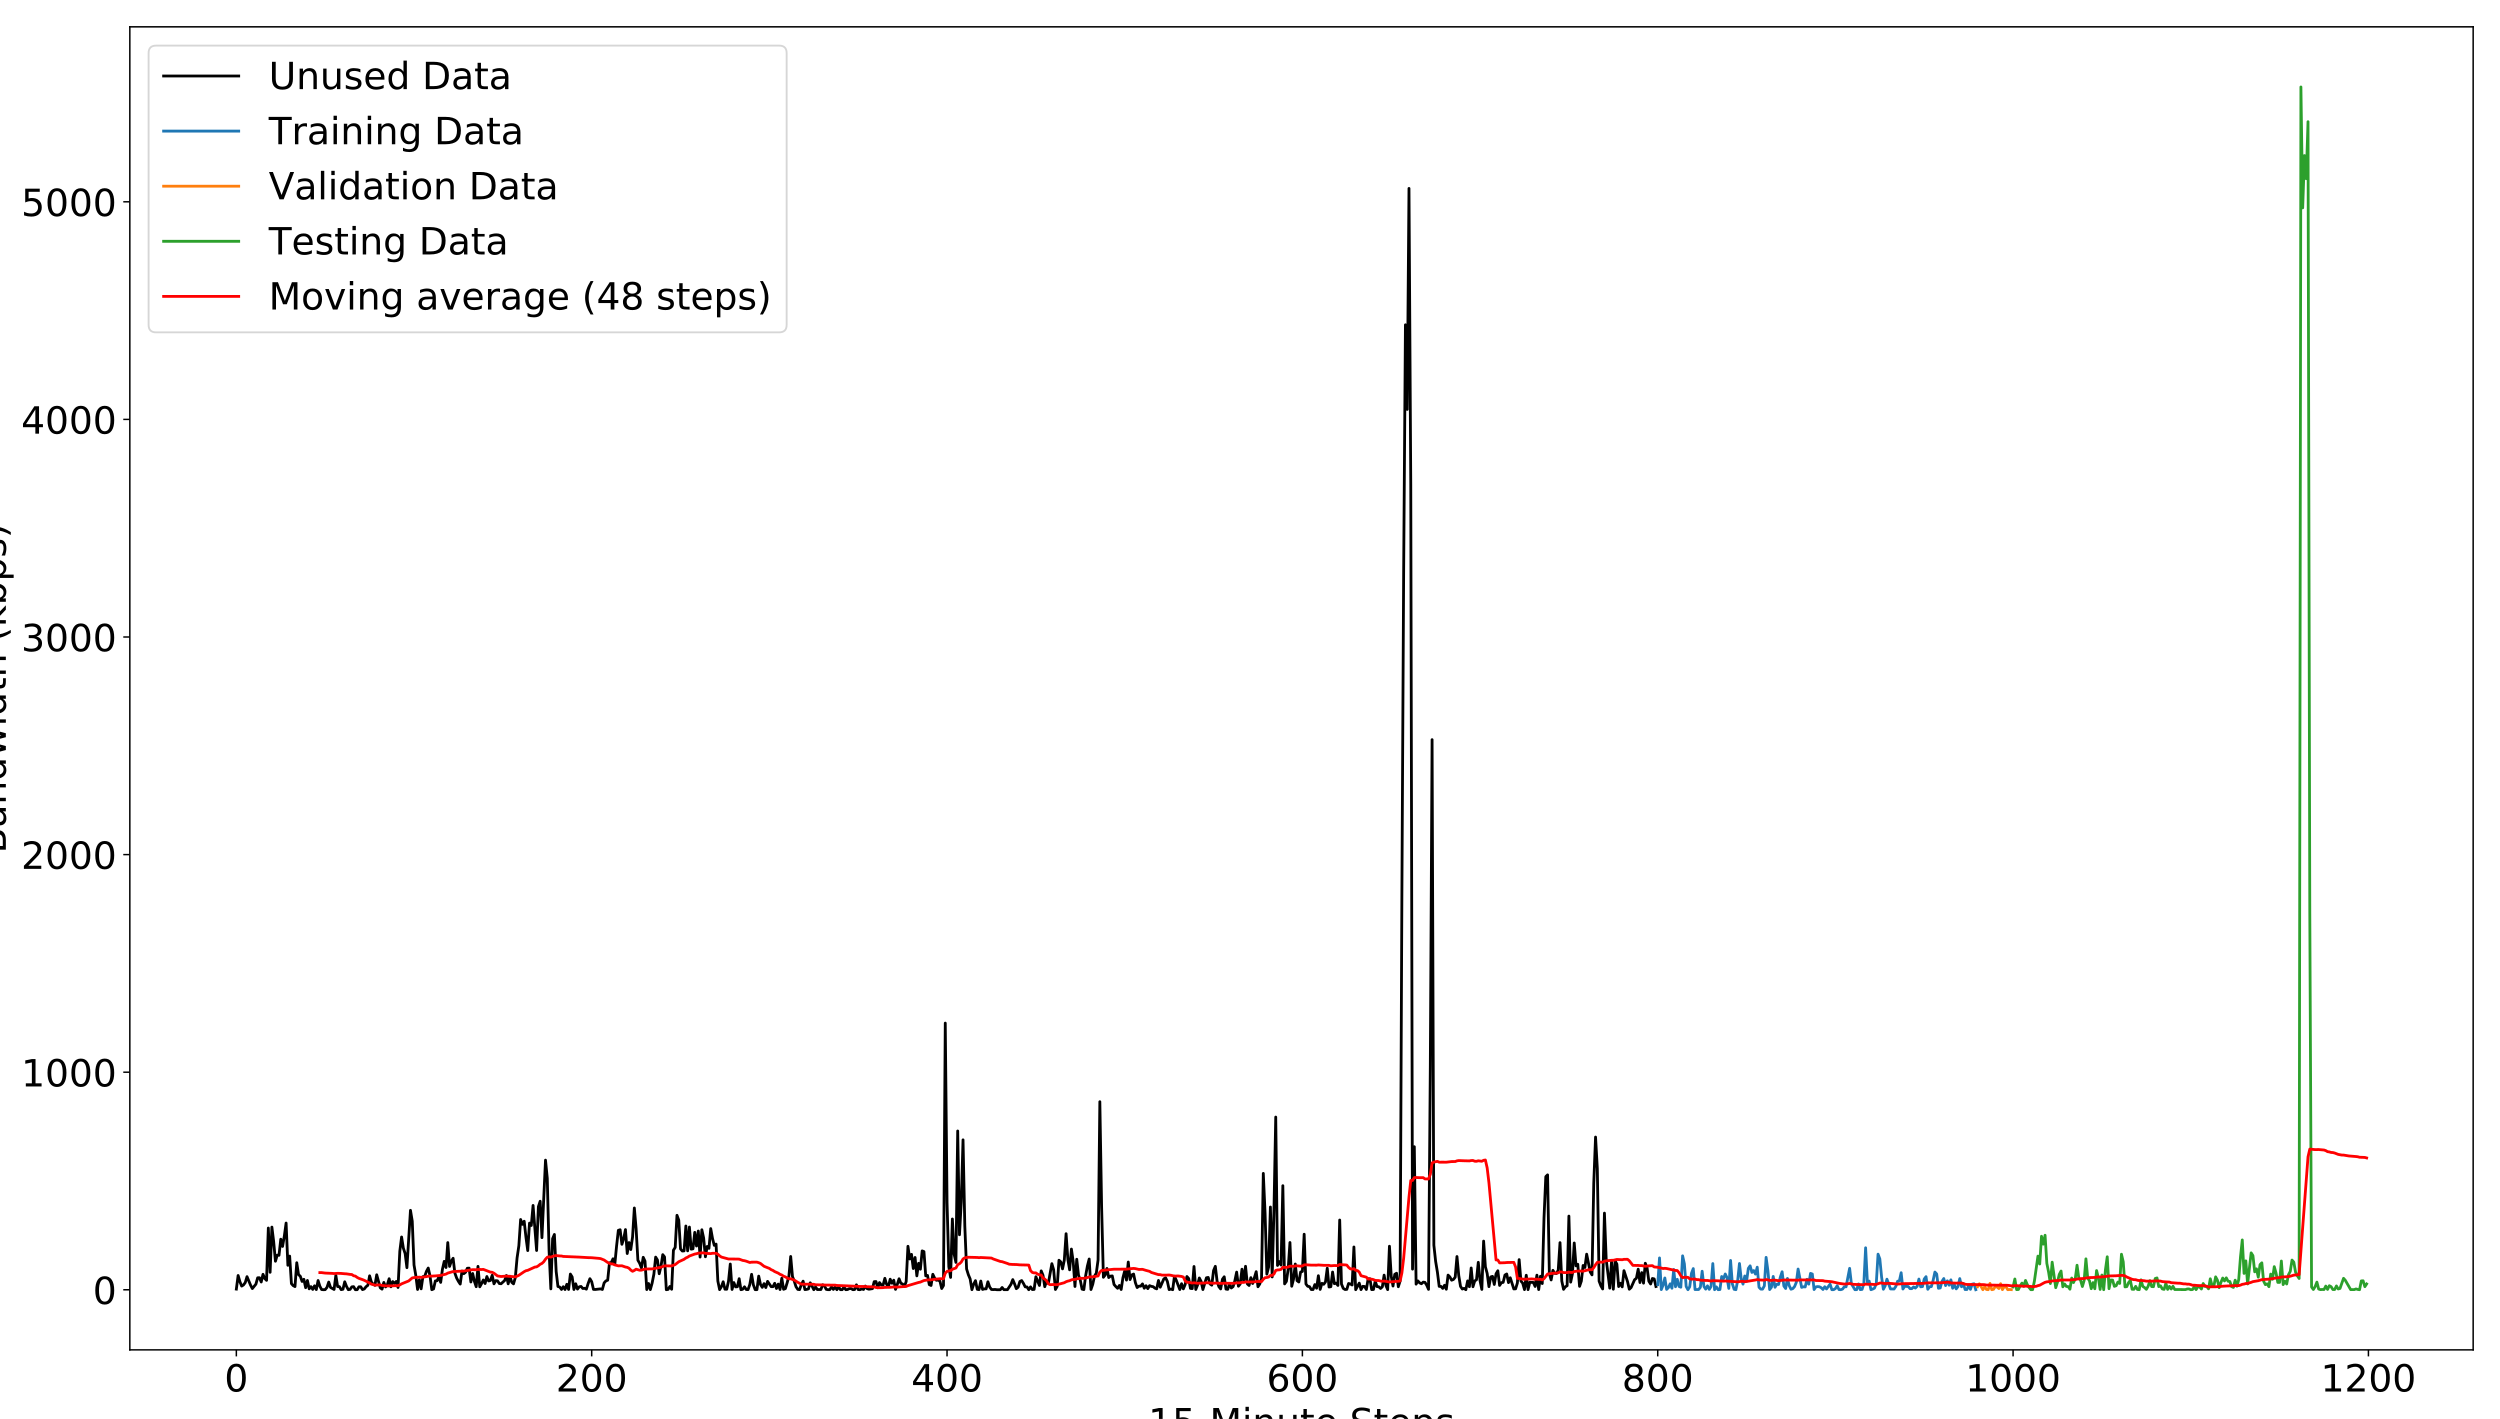 <?xml version="1.0" encoding="utf-8" standalone="no"?>
<!DOCTYPE svg PUBLIC "-//W3C//DTD SVG 1.1//EN"
  "http://www.w3.org/Graphics/SVG/1.1/DTD/svg11.dtd">
<!-- Created with matplotlib (http://matplotlib.org/) -->
<svg height="756pt" version="1.1" viewBox="0 0 1332 756" width="1332pt" xmlns="http://www.w3.org/2000/svg" xmlns:xlink="http://www.w3.org/1999/xlink">
 <defs>
  <style type="text/css">
*{stroke-linecap:butt;stroke-linejoin:round;}
  </style>
 </defs>
 <g id="figure_1">
  <g id="patch_1">
   <path d="M 0 756 
L 1332 756 
L 1332 0 
L 0 0 
z
" style="fill:#ffffff;"/>
  </g>
  <g id="axes_1">
   <g id="patch_2">
    <path d="M 69.175 719.2 
L 1317.7 719.2 
L 1317.7 14.3 
L 69.175 14.3 
z
" style="fill:#ffffff;"/>
   </g>
   <g id="matplotlib.axis_1">
    <g id="xtick_1">
     <g id="line2d_1">
      <defs>
       <path d="M 0 0 
L 0 3.5 
" id="mbbab4c57d6" style="stroke:#000000;stroke-width:0.8;"/>
      </defs>
      <g>
       <use style="stroke:#000000;stroke-width:0.8;" x="125.926" xlink:href="#mbbab4c57d6" y="719.2"/>
      </g>
     </g>
     <g id="text_1">
      <!-- 0 -->
      <defs>
       <path d="M 31.781 66.406 
Q 24.172 66.406 20.328 58.906 
Q 16.5 51.422 16.5 36.375 
Q 16.5 21.391 20.328 13.891 
Q 24.172 6.391 31.781 6.391 
Q 39.453 6.391 43.281 13.891 
Q 47.125 21.391 47.125 36.375 
Q 47.125 51.422 43.281 58.906 
Q 39.453 66.406 31.781 66.406 
z
M 31.781 74.219 
Q 44.047 74.219 50.516 64.516 
Q 56.984 54.828 56.984 36.375 
Q 56.984 17.969 50.516 8.266 
Q 44.047 -1.422 31.781 -1.422 
Q 19.531 -1.422 13.062 8.266 
Q 6.594 17.969 6.594 36.375 
Q 6.594 54.828 13.062 64.516 
Q 19.531 74.219 31.781 74.219 
z
" id="DejaVuSans-30"/>
      </defs>
      <g transform="translate(119.564 741.397)scale(0.2 -0.2)">
       <use xlink:href="#DejaVuSans-30"/>
      </g>
     </g>
    </g>
    <g id="xtick_2">
     <g id="line2d_2">
      <g>
       <use style="stroke:#000000;stroke-width:0.8;" x="315.254" xlink:href="#mbbab4c57d6" y="719.2"/>
      </g>
     </g>
     <g id="text_2">
      <!-- 200 -->
      <defs>
       <path d="M 19.188 8.297 
L 53.609 8.297 
L 53.609 0 
L 7.328 0 
L 7.328 8.297 
Q 12.938 14.109 22.625 23.891 
Q 32.328 33.688 34.812 36.531 
Q 39.547 41.844 41.422 45.531 
Q 43.312 49.219 43.312 52.781 
Q 43.312 58.594 39.234 62.25 
Q 35.156 65.922 28.609 65.922 
Q 23.969 65.922 18.812 64.312 
Q 13.672 62.703 7.812 59.422 
L 7.812 69.391 
Q 13.766 71.781 18.938 73 
Q 24.125 74.219 28.422 74.219 
Q 39.75 74.219 46.484 68.547 
Q 53.219 62.891 53.219 53.422 
Q 53.219 48.922 51.531 44.891 
Q 49.859 40.875 45.406 35.406 
Q 44.188 33.984 37.641 27.219 
Q 31.109 20.453 19.188 8.297 
z
" id="DejaVuSans-32"/>
      </defs>
      <g transform="translate(296.167 741.397)scale(0.2 -0.2)">
       <use xlink:href="#DejaVuSans-32"/>
       <use x="63.623" xlink:href="#DejaVuSans-30"/>
       <use x="127.246" xlink:href="#DejaVuSans-30"/>
      </g>
     </g>
    </g>
    <g id="xtick_3">
     <g id="line2d_3">
      <g>
       <use style="stroke:#000000;stroke-width:0.8;" x="504.583" xlink:href="#mbbab4c57d6" y="719.2"/>
      </g>
     </g>
     <g id="text_3">
      <!-- 400 -->
      <defs>
       <path d="M 37.797 64.312 
L 12.891 25.391 
L 37.797 25.391 
z
M 35.203 72.906 
L 47.609 72.906 
L 47.609 25.391 
L 58.016 25.391 
L 58.016 17.188 
L 47.609 17.188 
L 47.609 0 
L 37.797 0 
L 37.797 17.188 
L 4.891 17.188 
L 4.891 26.703 
z
" id="DejaVuSans-34"/>
      </defs>
      <g transform="translate(485.495 741.397)scale(0.2 -0.2)">
       <use xlink:href="#DejaVuSans-34"/>
       <use x="63.623" xlink:href="#DejaVuSans-30"/>
       <use x="127.246" xlink:href="#DejaVuSans-30"/>
      </g>
     </g>
    </g>
    <g id="xtick_4">
     <g id="line2d_4">
      <g>
       <use style="stroke:#000000;stroke-width:0.8;" x="693.911" xlink:href="#mbbab4c57d6" y="719.2"/>
      </g>
     </g>
     <g id="text_4">
      <!-- 600 -->
      <defs>
       <path d="M 33.016 40.375 
Q 26.375 40.375 22.484 35.828 
Q 18.609 31.297 18.609 23.391 
Q 18.609 15.531 22.484 10.953 
Q 26.375 6.391 33.016 6.391 
Q 39.656 6.391 43.531 10.953 
Q 47.406 15.531 47.406 23.391 
Q 47.406 31.297 43.531 35.828 
Q 39.656 40.375 33.016 40.375 
z
M 52.594 71.297 
L 52.594 62.312 
Q 48.875 64.062 45.094 64.984 
Q 41.312 65.922 37.594 65.922 
Q 27.828 65.922 22.672 59.328 
Q 17.531 52.734 16.797 39.406 
Q 19.672 43.656 24.016 45.922 
Q 28.375 48.188 33.594 48.188 
Q 44.578 48.188 50.953 41.516 
Q 57.328 34.859 57.328 23.391 
Q 57.328 12.156 50.688 5.359 
Q 44.047 -1.422 33.016 -1.422 
Q 20.359 -1.422 13.672 8.266 
Q 6.984 17.969 6.984 36.375 
Q 6.984 53.656 15.188 63.938 
Q 23.391 74.219 37.203 74.219 
Q 40.922 74.219 44.703 73.484 
Q 48.484 72.75 52.594 71.297 
z
" id="DejaVuSans-36"/>
      </defs>
      <g transform="translate(674.823 741.397)scale(0.2 -0.2)">
       <use xlink:href="#DejaVuSans-36"/>
       <use x="63.623" xlink:href="#DejaVuSans-30"/>
       <use x="127.246" xlink:href="#DejaVuSans-30"/>
      </g>
     </g>
    </g>
    <g id="xtick_5">
     <g id="line2d_5">
      <g>
       <use style="stroke:#000000;stroke-width:0.8;" x="883.239" xlink:href="#mbbab4c57d6" y="719.2"/>
      </g>
     </g>
     <g id="text_5">
      <!-- 800 -->
      <defs>
       <path d="M 31.781 34.625 
Q 24.75 34.625 20.719 30.859 
Q 16.703 27.094 16.703 20.516 
Q 16.703 13.922 20.719 10.156 
Q 24.75 6.391 31.781 6.391 
Q 38.812 6.391 42.859 10.172 
Q 46.922 13.969 46.922 20.516 
Q 46.922 27.094 42.891 30.859 
Q 38.875 34.625 31.781 34.625 
z
M 21.922 38.812 
Q 15.578 40.375 12.031 44.719 
Q 8.5 49.078 8.5 55.328 
Q 8.5 64.062 14.719 69.141 
Q 20.953 74.219 31.781 74.219 
Q 42.672 74.219 48.875 69.141 
Q 55.078 64.062 55.078 55.328 
Q 55.078 49.078 51.531 44.719 
Q 48 40.375 41.703 38.812 
Q 48.828 37.156 52.797 32.312 
Q 56.781 27.484 56.781 20.516 
Q 56.781 9.906 50.312 4.234 
Q 43.844 -1.422 31.781 -1.422 
Q 19.734 -1.422 13.25 4.234 
Q 6.781 9.906 6.781 20.516 
Q 6.781 27.484 10.781 32.312 
Q 14.797 37.156 21.922 38.812 
z
M 18.312 54.391 
Q 18.312 48.734 21.844 45.562 
Q 25.391 42.391 31.781 42.391 
Q 38.141 42.391 41.719 45.562 
Q 45.312 48.734 45.312 54.391 
Q 45.312 60.062 41.719 63.234 
Q 38.141 66.406 31.781 66.406 
Q 25.391 66.406 21.844 63.234 
Q 18.312 60.062 18.312 54.391 
z
" id="DejaVuSans-38"/>
      </defs>
      <g transform="translate(864.152 741.397)scale(0.2 -0.2)">
       <use xlink:href="#DejaVuSans-38"/>
       <use x="63.623" xlink:href="#DejaVuSans-30"/>
       <use x="127.246" xlink:href="#DejaVuSans-30"/>
      </g>
     </g>
    </g>
    <g id="xtick_6">
     <g id="line2d_6">
      <g>
       <use style="stroke:#000000;stroke-width:0.8;" x="1072.567" xlink:href="#mbbab4c57d6" y="719.2"/>
      </g>
     </g>
     <g id="text_6">
      <!-- 1000 -->
      <defs>
       <path d="M 12.406 8.297 
L 28.516 8.297 
L 28.516 63.922 
L 10.984 60.406 
L 10.984 69.391 
L 28.422 72.906 
L 38.281 72.906 
L 38.281 8.297 
L 54.391 8.297 
L 54.391 0 
L 12.406 0 
z
" id="DejaVuSans-31"/>
      </defs>
      <g transform="translate(1047.117 741.397)scale(0.2 -0.2)">
       <use xlink:href="#DejaVuSans-31"/>
       <use x="63.623" xlink:href="#DejaVuSans-30"/>
       <use x="127.246" xlink:href="#DejaVuSans-30"/>
       <use x="190.869" xlink:href="#DejaVuSans-30"/>
      </g>
     </g>
    </g>
    <g id="xtick_7">
     <g id="line2d_7">
      <g>
       <use style="stroke:#000000;stroke-width:0.8;" x="1261.896" xlink:href="#mbbab4c57d6" y="719.2"/>
      </g>
     </g>
     <g id="text_7">
      <!-- 1200 -->
      <g transform="translate(1236.446 741.397)scale(0.2 -0.2)">
       <use xlink:href="#DejaVuSans-31"/>
       <use x="63.623" xlink:href="#DejaVuSans-32"/>
       <use x="127.246" xlink:href="#DejaVuSans-30"/>
       <use x="190.869" xlink:href="#DejaVuSans-30"/>
      </g>
     </g>
    </g>
    <g id="text_8">
     <!-- 15-Minute Steps -->
     <defs>
      <path d="M 10.797 72.906 
L 49.516 72.906 
L 49.516 64.594 
L 19.828 64.594 
L 19.828 46.734 
Q 21.969 47.469 24.109 47.828 
Q 26.266 48.188 28.422 48.188 
Q 40.625 48.188 47.75 41.5 
Q 54.891 34.812 54.891 23.391 
Q 54.891 11.625 47.562 5.094 
Q 40.234 -1.422 26.906 -1.422 
Q 22.312 -1.422 17.547 -0.641 
Q 12.797 0.141 7.719 1.703 
L 7.719 11.625 
Q 12.109 9.234 16.797 8.062 
Q 21.484 6.891 26.703 6.891 
Q 35.156 6.891 40.078 11.328 
Q 45.016 15.766 45.016 23.391 
Q 45.016 31 40.078 35.438 
Q 35.156 39.891 26.703 39.891 
Q 22.75 39.891 18.812 39.016 
Q 14.891 38.141 10.797 36.281 
z
" id="DejaVuSans-35"/>
      <path d="M 4.891 31.391 
L 31.203 31.391 
L 31.203 23.391 
L 4.891 23.391 
z
" id="DejaVuSans-2d"/>
      <path d="M 9.812 72.906 
L 24.516 72.906 
L 43.109 23.297 
L 61.812 72.906 
L 76.516 72.906 
L 76.516 0 
L 66.891 0 
L 66.891 64.016 
L 48.094 14.016 
L 38.188 14.016 
L 19.391 64.016 
L 19.391 0 
L 9.812 0 
z
" id="DejaVuSans-4d"/>
      <path d="M 9.422 54.688 
L 18.406 54.688 
L 18.406 0 
L 9.422 0 
z
M 9.422 75.984 
L 18.406 75.984 
L 18.406 64.594 
L 9.422 64.594 
z
" id="DejaVuSans-69"/>
      <path d="M 54.891 33.016 
L 54.891 0 
L 45.906 0 
L 45.906 32.719 
Q 45.906 40.484 42.875 44.328 
Q 39.844 48.188 33.797 48.188 
Q 26.516 48.188 22.312 43.547 
Q 18.109 38.922 18.109 30.906 
L 18.109 0 
L 9.078 0 
L 9.078 54.688 
L 18.109 54.688 
L 18.109 46.188 
Q 21.344 51.125 25.703 53.562 
Q 30.078 56 35.797 56 
Q 45.219 56 50.047 50.172 
Q 54.891 44.344 54.891 33.016 
z
" id="DejaVuSans-6e"/>
      <path d="M 8.5 21.578 
L 8.5 54.688 
L 17.484 54.688 
L 17.484 21.922 
Q 17.484 14.156 20.5 10.266 
Q 23.531 6.391 29.594 6.391 
Q 36.859 6.391 41.078 11.031 
Q 45.312 15.672 45.312 23.688 
L 45.312 54.688 
L 54.297 54.688 
L 54.297 0 
L 45.312 0 
L 45.312 8.406 
Q 42.047 3.422 37.719 1 
Q 33.406 -1.422 27.688 -1.422 
Q 18.266 -1.422 13.375 4.438 
Q 8.5 10.297 8.5 21.578 
z
M 31.109 56 
z
" id="DejaVuSans-75"/>
      <path d="M 18.312 70.219 
L 18.312 54.688 
L 36.812 54.688 
L 36.812 47.703 
L 18.312 47.703 
L 18.312 18.016 
Q 18.312 11.328 20.141 9.422 
Q 21.969 7.516 27.594 7.516 
L 36.812 7.516 
L 36.812 0 
L 27.594 0 
Q 17.188 0 13.234 3.875 
Q 9.281 7.766 9.281 18.016 
L 9.281 47.703 
L 2.688 47.703 
L 2.688 54.688 
L 9.281 54.688 
L 9.281 70.219 
z
" id="DejaVuSans-74"/>
      <path d="M 56.203 29.594 
L 56.203 25.203 
L 14.891 25.203 
Q 15.484 15.922 20.484 11.062 
Q 25.484 6.203 34.422 6.203 
Q 39.594 6.203 44.453 7.469 
Q 49.312 8.734 54.109 11.281 
L 54.109 2.781 
Q 49.266 0.734 44.188 -0.344 
Q 39.109 -1.422 33.891 -1.422 
Q 20.797 -1.422 13.156 6.188 
Q 5.516 13.812 5.516 26.812 
Q 5.516 40.234 12.766 48.109 
Q 20.016 56 32.328 56 
Q 43.359 56 49.781 48.891 
Q 56.203 41.797 56.203 29.594 
z
M 47.219 32.234 
Q 47.125 39.594 43.094 43.984 
Q 39.062 48.391 32.422 48.391 
Q 24.906 48.391 20.391 44.141 
Q 15.875 39.891 15.188 32.172 
z
" id="DejaVuSans-65"/>
      <path id="DejaVuSans-20"/>
      <path d="M 53.516 70.516 
L 53.516 60.891 
Q 47.906 63.578 42.922 64.891 
Q 37.938 66.219 33.297 66.219 
Q 25.25 66.219 20.875 63.094 
Q 16.5 59.969 16.5 54.203 
Q 16.5 49.359 19.406 46.891 
Q 22.312 44.438 30.422 42.922 
L 36.375 41.703 
Q 47.406 39.594 52.656 34.297 
Q 57.906 29 57.906 20.125 
Q 57.906 9.516 50.797 4.047 
Q 43.703 -1.422 29.984 -1.422 
Q 24.812 -1.422 18.969 -0.25 
Q 13.141 0.922 6.891 3.219 
L 6.891 13.375 
Q 12.891 10.016 18.656 8.297 
Q 24.422 6.594 29.984 6.594 
Q 38.422 6.594 43.016 9.906 
Q 47.609 13.234 47.609 19.391 
Q 47.609 24.75 44.312 27.781 
Q 41.016 30.812 33.5 32.328 
L 27.484 33.5 
Q 16.453 35.688 11.516 40.375 
Q 6.594 45.062 6.594 53.422 
Q 6.594 63.094 13.406 68.656 
Q 20.219 74.219 32.172 74.219 
Q 37.312 74.219 42.625 73.281 
Q 47.953 72.359 53.516 70.516 
z
" id="DejaVuSans-53"/>
      <path d="M 18.109 8.203 
L 18.109 -20.797 
L 9.078 -20.797 
L 9.078 54.688 
L 18.109 54.688 
L 18.109 46.391 
Q 20.953 51.266 25.266 53.625 
Q 29.594 56 35.594 56 
Q 45.562 56 51.781 48.094 
Q 58.016 40.188 58.016 27.297 
Q 58.016 14.406 51.781 6.484 
Q 45.562 -1.422 35.594 -1.422 
Q 29.594 -1.422 25.266 0.953 
Q 20.953 3.328 18.109 8.203 
z
M 48.688 27.297 
Q 48.688 37.203 44.609 42.844 
Q 40.531 48.484 33.406 48.484 
Q 26.266 48.484 22.188 42.844 
Q 18.109 37.203 18.109 27.297 
Q 18.109 17.391 22.188 11.75 
Q 26.266 6.109 33.406 6.109 
Q 40.531 6.109 44.609 11.75 
Q 48.688 17.391 48.688 27.297 
z
" id="DejaVuSans-70"/>
      <path d="M 44.281 53.078 
L 44.281 44.578 
Q 40.484 46.531 36.375 47.5 
Q 32.281 48.484 27.875 48.484 
Q 21.188 48.484 17.844 46.438 
Q 14.5 44.391 14.5 40.281 
Q 14.5 37.156 16.891 35.375 
Q 19.281 33.594 26.516 31.984 
L 29.594 31.297 
Q 39.156 29.25 43.188 25.516 
Q 47.219 21.781 47.219 15.094 
Q 47.219 7.469 41.188 3.016 
Q 35.156 -1.422 24.609 -1.422 
Q 20.219 -1.422 15.453 -0.562 
Q 10.688 0.297 5.422 2 
L 5.422 11.281 
Q 10.406 8.688 15.234 7.391 
Q 20.062 6.109 24.812 6.109 
Q 31.156 6.109 34.562 8.281 
Q 37.984 10.453 37.984 14.406 
Q 37.984 18.062 35.516 20.016 
Q 33.062 21.969 24.703 23.781 
L 21.578 24.516 
Q 13.234 26.266 9.516 29.906 
Q 5.812 33.547 5.812 39.891 
Q 5.812 47.609 11.281 51.797 
Q 16.75 56 26.812 56 
Q 31.781 56 36.172 55.266 
Q 40.578 54.547 44.281 53.078 
z
" id="DejaVuSans-73"/>
     </defs>
     <g transform="translate(611.792 764.753)scale(0.2 -0.2)">
      <use xlink:href="#DejaVuSans-31"/>
      <use x="63.623" xlink:href="#DejaVuSans-35"/>
      <use x="127.246" xlink:href="#DejaVuSans-2d"/>
      <use x="163.33" xlink:href="#DejaVuSans-4d"/>
      <use x="249.609" xlink:href="#DejaVuSans-69"/>
      <use x="277.393" xlink:href="#DejaVuSans-6e"/>
      <use x="340.771" xlink:href="#DejaVuSans-75"/>
      <use x="404.15" xlink:href="#DejaVuSans-74"/>
      <use x="443.359" xlink:href="#DejaVuSans-65"/>
      <use x="504.883" xlink:href="#DejaVuSans-20"/>
      <use x="536.67" xlink:href="#DejaVuSans-53"/>
      <use x="600.146" xlink:href="#DejaVuSans-74"/>
      <use x="639.355" xlink:href="#DejaVuSans-65"/>
      <use x="700.879" xlink:href="#DejaVuSans-70"/>
      <use x="764.355" xlink:href="#DejaVuSans-73"/>
     </g>
    </g>
   </g>
   <g id="matplotlib.axis_2">
    <g id="ytick_1">
     <g id="line2d_8">
      <defs>
       <path d="M 0 0 
L -3.5 0 
" id="m0c176ccfff" style="stroke:#000000;stroke-width:0.8;"/>
      </defs>
      <g>
       <use style="stroke:#000000;stroke-width:0.8;" x="69.175" xlink:href="#m0c176ccfff" y="687.196"/>
      </g>
     </g>
     <g id="text_9">
      <!-- 0 -->
      <g transform="translate(49.45 694.795)scale(0.2 -0.2)">
       <use xlink:href="#DejaVuSans-30"/>
      </g>
     </g>
    </g>
    <g id="ytick_2">
     <g id="line2d_9">
      <g>
       <use style="stroke:#000000;stroke-width:0.8;" x="69.175" xlink:href="#m0c176ccfff" y="571.261"/>
      </g>
     </g>
     <g id="text_10">
      <!-- 1000 -->
      <g transform="translate(11.275 578.86)scale(0.2 -0.2)">
       <use xlink:href="#DejaVuSans-31"/>
       <use x="63.623" xlink:href="#DejaVuSans-30"/>
       <use x="127.246" xlink:href="#DejaVuSans-30"/>
       <use x="190.869" xlink:href="#DejaVuSans-30"/>
      </g>
     </g>
    </g>
    <g id="ytick_3">
     <g id="line2d_10">
      <g>
       <use style="stroke:#000000;stroke-width:0.8;" x="69.175" xlink:href="#m0c176ccfff" y="455.326"/>
      </g>
     </g>
     <g id="text_11">
      <!-- 2000 -->
      <g transform="translate(11.275 462.925)scale(0.2 -0.2)">
       <use xlink:href="#DejaVuSans-32"/>
       <use x="63.623" xlink:href="#DejaVuSans-30"/>
       <use x="127.246" xlink:href="#DejaVuSans-30"/>
       <use x="190.869" xlink:href="#DejaVuSans-30"/>
      </g>
     </g>
    </g>
    <g id="ytick_4">
     <g id="line2d_11">
      <g>
       <use style="stroke:#000000;stroke-width:0.8;" x="69.175" xlink:href="#m0c176ccfff" y="339.391"/>
      </g>
     </g>
     <g id="text_12">
      <!-- 3000 -->
      <defs>
       <path d="M 40.578 39.312 
Q 47.656 37.797 51.625 33 
Q 55.609 28.219 55.609 21.188 
Q 55.609 10.406 48.188 4.484 
Q 40.766 -1.422 27.094 -1.422 
Q 22.516 -1.422 17.656 -0.516 
Q 12.797 0.391 7.625 2.203 
L 7.625 11.719 
Q 11.719 9.328 16.594 8.109 
Q 21.484 6.891 26.812 6.891 
Q 36.078 6.891 40.938 10.547 
Q 45.797 14.203 45.797 21.188 
Q 45.797 27.641 41.281 31.266 
Q 36.766 34.906 28.719 34.906 
L 20.219 34.906 
L 20.219 43.016 
L 29.109 43.016 
Q 36.375 43.016 40.234 45.922 
Q 44.094 48.828 44.094 54.297 
Q 44.094 59.906 40.109 62.906 
Q 36.141 65.922 28.719 65.922 
Q 24.656 65.922 20.016 65.031 
Q 15.375 64.156 9.812 62.312 
L 9.812 71.094 
Q 15.438 72.656 20.344 73.438 
Q 25.25 74.219 29.594 74.219 
Q 40.828 74.219 47.359 69.109 
Q 53.906 64.016 53.906 55.328 
Q 53.906 49.266 50.438 45.094 
Q 46.969 40.922 40.578 39.312 
z
" id="DejaVuSans-33"/>
      </defs>
      <g transform="translate(11.275 346.99)scale(0.2 -0.2)">
       <use xlink:href="#DejaVuSans-33"/>
       <use x="63.623" xlink:href="#DejaVuSans-30"/>
       <use x="127.246" xlink:href="#DejaVuSans-30"/>
       <use x="190.869" xlink:href="#DejaVuSans-30"/>
      </g>
     </g>
    </g>
    <g id="ytick_5">
     <g id="line2d_12">
      <g>
       <use style="stroke:#000000;stroke-width:0.8;" x="69.175" xlink:href="#m0c176ccfff" y="223.456"/>
      </g>
     </g>
     <g id="text_13">
      <!-- 4000 -->
      <g transform="translate(11.275 231.055)scale(0.2 -0.2)">
       <use xlink:href="#DejaVuSans-34"/>
       <use x="63.623" xlink:href="#DejaVuSans-30"/>
       <use x="127.246" xlink:href="#DejaVuSans-30"/>
       <use x="190.869" xlink:href="#DejaVuSans-30"/>
      </g>
     </g>
    </g>
    <g id="ytick_6">
     <g id="line2d_13">
      <g>
       <use style="stroke:#000000;stroke-width:0.8;" x="69.175" xlink:href="#m0c176ccfff" y="107.522"/>
      </g>
     </g>
     <g id="text_14">
      <!-- 5000 -->
      <g transform="translate(11.275 115.12)scale(0.2 -0.2)">
       <use xlink:href="#DejaVuSans-35"/>
       <use x="63.623" xlink:href="#DejaVuSans-30"/>
       <use x="127.246" xlink:href="#DejaVuSans-30"/>
       <use x="190.869" xlink:href="#DejaVuSans-30"/>
      </g>
     </g>
    </g>
    <g id="text_15">
     <!-- Bandwidth (kbps) -->
     <defs>
      <path d="M 19.672 34.812 
L 19.672 8.109 
L 35.5 8.109 
Q 43.453 8.109 47.281 11.406 
Q 51.125 14.703 51.125 21.484 
Q 51.125 28.328 47.281 31.562 
Q 43.453 34.812 35.5 34.812 
z
M 19.672 64.797 
L 19.672 42.828 
L 34.281 42.828 
Q 41.5 42.828 45.031 45.531 
Q 48.578 48.25 48.578 53.812 
Q 48.578 59.328 45.031 62.062 
Q 41.5 64.797 34.281 64.797 
z
M 9.812 72.906 
L 35.016 72.906 
Q 46.297 72.906 52.391 68.219 
Q 58.5 63.531 58.5 54.891 
Q 58.5 48.188 55.375 44.234 
Q 52.25 40.281 46.188 39.312 
Q 53.469 37.75 57.5 32.781 
Q 61.531 27.828 61.531 20.406 
Q 61.531 10.641 54.891 5.312 
Q 48.25 0 35.984 0 
L 9.812 0 
z
" id="DejaVuSans-42"/>
      <path d="M 34.281 27.484 
Q 23.391 27.484 19.188 25 
Q 14.984 22.516 14.984 16.5 
Q 14.984 11.719 18.141 8.906 
Q 21.297 6.109 26.703 6.109 
Q 34.188 6.109 38.703 11.406 
Q 43.219 16.703 43.219 25.484 
L 43.219 27.484 
z
M 52.203 31.203 
L 52.203 0 
L 43.219 0 
L 43.219 8.297 
Q 40.141 3.328 35.547 0.953 
Q 30.953 -1.422 24.312 -1.422 
Q 15.922 -1.422 10.953 3.297 
Q 6 8.016 6 15.922 
Q 6 25.141 12.172 29.828 
Q 18.359 34.516 30.609 34.516 
L 43.219 34.516 
L 43.219 35.406 
Q 43.219 41.609 39.141 45 
Q 35.062 48.391 27.688 48.391 
Q 23 48.391 18.547 47.266 
Q 14.109 46.141 10.016 43.891 
L 10.016 52.203 
Q 14.938 54.109 19.578 55.047 
Q 24.219 56 28.609 56 
Q 40.484 56 46.344 49.844 
Q 52.203 43.703 52.203 31.203 
z
" id="DejaVuSans-61"/>
      <path d="M 45.406 46.391 
L 45.406 75.984 
L 54.391 75.984 
L 54.391 0 
L 45.406 0 
L 45.406 8.203 
Q 42.578 3.328 38.25 0.953 
Q 33.938 -1.422 27.875 -1.422 
Q 17.969 -1.422 11.734 6.484 
Q 5.516 14.406 5.516 27.297 
Q 5.516 40.188 11.734 48.094 
Q 17.969 56 27.875 56 
Q 33.938 56 38.25 53.625 
Q 42.578 51.266 45.406 46.391 
z
M 14.797 27.297 
Q 14.797 17.391 18.875 11.75 
Q 22.953 6.109 30.078 6.109 
Q 37.203 6.109 41.297 11.75 
Q 45.406 17.391 45.406 27.297 
Q 45.406 37.203 41.297 42.844 
Q 37.203 48.484 30.078 48.484 
Q 22.953 48.484 18.875 42.844 
Q 14.797 37.203 14.797 27.297 
z
" id="DejaVuSans-64"/>
      <path d="M 4.203 54.688 
L 13.188 54.688 
L 24.422 12.016 
L 35.594 54.688 
L 46.188 54.688 
L 57.422 12.016 
L 68.609 54.688 
L 77.594 54.688 
L 63.281 0 
L 52.688 0 
L 40.922 44.828 
L 29.109 0 
L 18.5 0 
z
" id="DejaVuSans-77"/>
      <path d="M 54.891 33.016 
L 54.891 0 
L 45.906 0 
L 45.906 32.719 
Q 45.906 40.484 42.875 44.328 
Q 39.844 48.188 33.797 48.188 
Q 26.516 48.188 22.312 43.547 
Q 18.109 38.922 18.109 30.906 
L 18.109 0 
L 9.078 0 
L 9.078 75.984 
L 18.109 75.984 
L 18.109 46.188 
Q 21.344 51.125 25.703 53.562 
Q 30.078 56 35.797 56 
Q 45.219 56 50.047 50.172 
Q 54.891 44.344 54.891 33.016 
z
" id="DejaVuSans-68"/>
      <path d="M 31 75.875 
Q 24.469 64.656 21.281 53.656 
Q 18.109 42.672 18.109 31.391 
Q 18.109 20.125 21.312 9.062 
Q 24.516 -2 31 -13.188 
L 23.188 -13.188 
Q 15.875 -1.703 12.234 9.375 
Q 8.594 20.453 8.594 31.391 
Q 8.594 42.281 12.203 53.312 
Q 15.828 64.359 23.188 75.875 
z
" id="DejaVuSans-28"/>
      <path d="M 9.078 75.984 
L 18.109 75.984 
L 18.109 31.109 
L 44.922 54.688 
L 56.391 54.688 
L 27.391 29.109 
L 57.625 0 
L 45.906 0 
L 18.109 26.703 
L 18.109 0 
L 9.078 0 
z
" id="DejaVuSans-6b"/>
      <path d="M 48.688 27.297 
Q 48.688 37.203 44.609 42.844 
Q 40.531 48.484 33.406 48.484 
Q 26.266 48.484 22.188 42.844 
Q 18.109 37.203 18.109 27.297 
Q 18.109 17.391 22.188 11.75 
Q 26.266 6.109 33.406 6.109 
Q 40.531 6.109 44.609 11.75 
Q 48.688 17.391 48.688 27.297 
z
M 18.109 46.391 
Q 20.953 51.266 25.266 53.625 
Q 29.594 56 35.594 56 
Q 45.562 56 51.781 48.094 
Q 58.016 40.188 58.016 27.297 
Q 58.016 14.406 51.781 6.484 
Q 45.562 -1.422 35.594 -1.422 
Q 29.594 -1.422 25.266 0.953 
Q 20.953 3.328 18.109 8.203 
L 18.109 0 
L 9.078 0 
L 9.078 75.984 
L 18.109 75.984 
z
" id="DejaVuSans-62"/>
      <path d="M 8.016 75.875 
L 15.828 75.875 
Q 23.141 64.359 26.781 53.312 
Q 30.422 42.281 30.422 31.391 
Q 30.422 20.453 26.781 9.375 
Q 23.141 -1.703 15.828 -13.188 
L 8.016 -13.188 
Q 14.5 -2 17.703 9.062 
Q 20.906 20.125 20.906 31.391 
Q 20.906 42.672 17.703 53.656 
Q 14.5 64.656 8.016 75.875 
z
" id="DejaVuSans-29"/>
     </defs>
     <g transform="translate(3.116 454.666)rotate(-90)scale(0.2 -0.2)">
      <use xlink:href="#DejaVuSans-42"/>
      <use x="68.604" xlink:href="#DejaVuSans-61"/>
      <use x="129.883" xlink:href="#DejaVuSans-6e"/>
      <use x="193.262" xlink:href="#DejaVuSans-64"/>
      <use x="256.738" xlink:href="#DejaVuSans-77"/>
      <use x="338.525" xlink:href="#DejaVuSans-69"/>
      <use x="366.309" xlink:href="#DejaVuSans-64"/>
      <use x="429.785" xlink:href="#DejaVuSans-74"/>
      <use x="468.994" xlink:href="#DejaVuSans-68"/>
      <use x="532.373" xlink:href="#DejaVuSans-20"/>
      <use x="564.16" xlink:href="#DejaVuSans-28"/>
      <use x="603.174" xlink:href="#DejaVuSans-6b"/>
      <use x="661.084" xlink:href="#DejaVuSans-62"/>
      <use x="724.561" xlink:href="#DejaVuSans-70"/>
      <use x="788.037" xlink:href="#DejaVuSans-73"/>
      <use x="840.137" xlink:href="#DejaVuSans-29"/>
     </g>
    </g>
   </g>
   <g id="line2d_14">
    <path clip-path="url(#p93a8cec5c8)" d="M 125.926 686.827 
L 126.873 679.586 
L 127.819 682.881 
L 128.766 685.23 
L 129.713 684.62 
L 130.659 683.383 
L 131.606 680.209 
L 133.499 684.731 
L 134.446 686.546 
L 136.339 684.201 
L 137.286 680.806 
L 138.232 680.778 
L 139.179 683.047 
L 140.126 678.952 
L 141.072 681.207 
L 142.019 682.173 
L 142.966 654.302 
L 143.912 677.88 
L 144.859 653.799 
L 145.806 661.527 
L 146.752 671.99 
L 147.699 668.748 
L 148.646 668.83 
L 149.592 660.251 
L 150.539 664.096 
L 151.485 658.606 
L 152.432 651.647 
L 153.379 674.141 
L 154.325 669.257 
L 155.272 683.93 
L 156.219 684.974 
L 157.165 685.49 
L 158.112 672.786 
L 159.059 679.117 
L 160.005 679.999 
L 160.952 682.753 
L 161.899 681.615 
L 162.845 686.084 
L 163.792 682.242 
L 164.738 686.692 
L 165.685 685.514 
L 166.632 686.996 
L 167.578 685.083 
L 168.525 687.085 
L 169.472 682.278 
L 170.418 685.318 
L 171.365 687.064 
L 172.312 687.155 
L 173.258 687.114 
L 174.205 685.939 
L 175.151 683.095 
L 176.098 685.939 
L 177.991 687.023 
L 178.938 679.513 
L 179.885 685.473 
L 180.831 685.527 
L 181.778 687.114 
L 182.725 686.91 
L 183.671 682.935 
L 184.618 685.391 
L 185.565 687.128 
L 186.511 686.987 
L 187.458 685.65 
L 188.404 685.523 
L 189.351 687.155 
L 190.298 687.143 
L 191.244 685.609 
L 192.191 685.588 
L 193.138 687.092 
L 194.084 686.757 
L 195.031 685.556 
L 195.978 684.84 
L 196.924 679.756 
L 197.871 683.066 
L 198.818 684.205 
L 199.764 684.789 
L 200.711 679.199 
L 202.604 686.163 
L 203.551 686.852 
L 204.497 683.279 
L 205.444 685.674 
L 206.391 684.447 
L 207.337 681.302 
L 208.284 685.597 
L 209.231 682.815 
L 210.177 683.81 
L 211.124 682.769 
L 212.07 685.961 
L 213.017 666.668 
L 213.964 659.07 
L 214.91 665.027 
L 215.857 667.881 
L 216.804 675.415 
L 218.697 644.869 
L 219.644 650.648 
L 220.59 674.003 
L 221.537 679.549 
L 222.484 687.027 
L 223.43 681.846 
L 224.377 686.694 
L 225.323 680.21 
L 226.27 680.038 
L 227.217 677.358 
L 228.163 675.617 
L 229.11 679.808 
L 230.057 687.143 
L 231.003 686.74 
L 231.95 682.467 
L 232.897 682.361 
L 233.843 680.266 
L 234.79 683.254 
L 235.737 676.235 
L 236.683 672.056 
L 237.63 675.328 
L 238.576 662.053 
L 239.523 674.763 
L 240.47 671.946 
L 241.416 670.412 
L 242.363 678.334 
L 243.31 680.972 
L 244.256 682.715 
L 245.203 684.154 
L 246.15 677.235 
L 247.096 678.616 
L 248.043 677.87 
L 248.989 675.73 
L 249.936 675.668 
L 250.883 683.044 
L 251.829 678.515 
L 252.776 682.744 
L 253.723 685.556 
L 254.669 674.731 
L 255.616 685.609 
L 256.563 683.936 
L 257.509 681.961 
L 258.456 683.866 
L 259.403 680.133 
L 260.349 682.505 
L 261.296 682.235 
L 262.242 679.467 
L 263.189 684.022 
L 264.136 682.34 
L 265.082 682.426 
L 266.029 683.868 
L 266.976 683.981 
L 268.869 682.258 
L 269.816 679.605 
L 270.762 684.02 
L 271.709 679.978 
L 272.656 683.226 
L 273.602 684.04 
L 274.549 680.756 
L 275.495 670.213 
L 276.442 663.77 
L 277.389 649.751 
L 278.335 652.326 
L 279.282 650.682 
L 280.229 659.215 
L 281.175 666.309 
L 282.122 651.684 
L 283.069 652.937 
L 284.015 642.265 
L 285.908 666.264 
L 286.855 642.909 
L 287.802 640.029 
L 288.748 659.416 
L 290.642 618.13 
L 291.588 627.788 
L 292.535 666.119 
L 293.482 686.699 
L 294.428 659.97 
L 295.375 657.72 
L 296.322 677.427 
L 297.268 685.441 
L 298.215 685.733 
L 299.161 687.019 
L 300.108 685.556 
L 301.055 687.06 
L 302.001 684.269 
L 302.948 687.018 
L 303.895 678.818 
L 304.841 680.358 
L 305.788 687.049 
L 306.735 683.996 
L 307.681 686.821 
L 308.628 685.609 
L 309.575 685.428 
L 310.521 686.5 
L 311.468 686.398 
L 312.414 686.872 
L 313.361 683.845 
L 314.308 681.292 
L 315.254 682.889 
L 316.201 686.978 
L 317.148 687.025 
L 319.988 686.709 
L 320.934 687.028 
L 321.881 683.529 
L 322.827 682.476 
L 323.774 682.094 
L 324.721 672.845 
L 325.667 672.726 
L 326.614 670.684 
L 327.561 673.678 
L 328.507 663.916 
L 329.454 655.532 
L 330.401 655.202 
L 331.347 662.961 
L 332.294 659.984 
L 333.241 655.123 
L 334.187 667.876 
L 335.134 662.039 
L 336.08 665.76 
L 337.027 659.07 
L 337.974 643.621 
L 338.92 654.661 
L 339.867 671.437 
L 340.814 673.078 
L 341.76 675.553 
L 342.707 669.888 
L 343.654 671.928 
L 344.6 687.073 
L 345.547 683.846 
L 346.494 687.093 
L 347.44 683.681 
L 348.387 678.866 
L 349.333 669.793 
L 350.28 671.311 
L 351.227 678.642 
L 352.173 674.665 
L 353.12 668.482 
L 354.067 669.677 
L 355.013 687.155 
L 355.96 686.988 
L 356.907 685.436 
L 357.853 686.917 
L 358.8 666.104 
L 359.746 664.628 
L 360.693 647.513 
L 361.64 650.097 
L 362.586 665.468 
L 363.533 666.552 
L 364.48 666.466 
L 365.426 653.222 
L 366.373 666.438 
L 367.32 653.782 
L 368.266 665.555 
L 369.213 665.378 
L 370.16 656.603 
L 371.106 663.889 
L 372.053 655.892 
L 372.999 669.761 
L 373.946 655.212 
L 374.893 659.622 
L 375.839 669.612 
L 376.786 664.115 
L 377.733 665.125 
L 378.679 654.603 
L 379.626 659.869 
L 380.573 663.53 
L 381.519 662.853 
L 382.466 682.518 
L 383.413 687.114 
L 384.359 685.568 
L 385.306 682.926 
L 386.252 686.891 
L 387.199 686.908 
L 388.146 682.655 
L 389.092 673.479 
L 390.039 687.019 
L 390.986 683.347 
L 391.932 685.652 
L 392.879 685.568 
L 393.826 681.285 
L 394.772 687.143 
L 395.719 686.928 
L 396.666 685.609 
L 397.612 687.052 
L 398.559 687.114 
L 399.505 684.352 
L 400.452 678.952 
L 401.399 684.568 
L 402.345 687.114 
L 403.292 687.114 
L 404.239 679.927 
L 405.185 684.352 
L 406.132 685.886 
L 407.079 683.918 
L 408.025 686.005 
L 408.972 682.713 
L 410.865 685.518 
L 411.812 685.556 
L 412.758 683.744 
L 413.705 686.517 
L 414.652 684.175 
L 415.598 687.055 
L 416.545 681.054 
L 417.492 686.93 
L 418.438 686.578 
L 419.385 683.503 
L 420.332 679.867 
L 421.278 669.454 
L 422.225 680.126 
L 423.171 682.569 
L 424.118 685.557 
L 425.065 686.989 
L 426.011 687.108 
L 426.958 684.451 
L 427.905 682.6 
L 428.851 687.09 
L 429.798 686.99 
L 430.745 686.73 
L 431.691 683.486 
L 432.638 685.198 
L 433.585 687.155 
L 434.531 685.692 
L 435.478 687.079 
L 437.371 687.045 
L 438.318 684.554 
L 439.264 685.098 
L 440.211 686.969 
L 441.158 687.143 
L 442.104 687.118 
L 443.051 685.65 
L 443.998 686.989 
L 444.944 685.733 
L 445.891 687.155 
L 446.837 685.65 
L 447.784 687.131 
L 448.731 687.137 
L 449.677 685.733 
L 450.624 687.155 
L 451.571 687.061 
L 452.517 686.566 
L 453.464 686.532 
L 454.411 687.155 
L 455.357 687.048 
L 456.304 684.554 
L 457.251 687.079 
L 458.197 687.155 
L 459.144 686.735 
L 460.09 687.031 
L 461.037 685.221 
L 461.984 686.573 
L 462.93 686.887 
L 464.824 686.593 
L 465.77 682.872 
L 466.717 682.805 
L 467.664 686.137 
L 468.61 683.357 
L 469.557 684.634 
L 470.504 684.728 
L 471.45 681.09 
L 472.397 684.356 
L 473.343 685.542 
L 474.29 681.568 
L 475.237 683.709 
L 476.183 682.093 
L 477.13 686.971 
L 478.077 684.34 
L 479.023 681.329 
L 479.97 683.701 
L 480.917 684.109 
L 481.863 685.476 
L 482.81 682.781 
L 483.756 664.023 
L 484.703 670.768 
L 485.65 668.326 
L 486.596 675.865 
L 487.543 669.986 
L 488.49 679.771 
L 489.436 673.087 
L 490.383 676.234 
L 491.33 666.475 
L 492.276 666.857 
L 493.223 679.767 
L 494.17 679.54 
L 495.116 684.442 
L 496.063 684.893 
L 497.009 678.941 
L 497.956 680.952 
L 498.903 682.124 
L 499.849 682.008 
L 500.796 682.575 
L 501.743 686.523 
L 502.689 684.913 
L 503.636 545.114 
L 504.583 640.668 
L 505.529 674.931 
L 506.476 680.605 
L 507.423 649.48 
L 508.369 668.282 
L 509.316 672.619 
L 510.262 602.594 
L 511.209 657.873 
L 512.156 640.311 
L 513.102 607.309 
L 514.049 653.216 
L 514.996 676.106 
L 515.942 679.164 
L 516.889 681.413 
L 517.836 687.131 
L 518.782 684.187 
L 519.729 682.34 
L 520.675 686.949 
L 521.622 687.101 
L 522.569 682.546 
L 523.515 687.008 
L 524.462 686.706 
L 525.409 686.711 
L 526.355 682.922 
L 527.302 685.727 
L 528.249 687.031 
L 529.195 687.089 
L 530.142 687.024 
L 531.089 687.155 
L 532.982 687.155 
L 533.928 685.981 
L 534.875 687.137 
L 536.768 687.143 
L 538.662 684.272 
L 539.608 681.781 
L 540.555 684.043 
L 541.502 686.603 
L 542.448 685.815 
L 543.395 682.786 
L 544.342 682.282 
L 545.288 683.799 
L 546.235 685.638 
L 547.181 685.692 
L 548.128 687.155 
L 549.075 685.65 
L 550.021 687.062 
L 550.968 687.002 
L 551.915 680.25 
L 553.808 684.896 
L 554.755 677.127 
L 555.701 679.43 
L 556.648 685.544 
L 557.594 682.6 
L 558.541 683.788 
L 560.434 673.286 
L 561.381 676.532 
L 562.328 687.037 
L 563.274 685.392 
L 564.221 671.454 
L 565.168 672.319 
L 566.114 676.046 
L 567.061 671.412 
L 568.008 657.323 
L 568.954 670.986 
L 569.901 676.568 
L 570.847 665.506 
L 571.794 672.127 
L 572.741 685.437 
L 573.687 670.937 
L 574.634 679.447 
L 575.581 682.14 
L 576.527 686.864 
L 577.474 687.101 
L 578.421 679.779 
L 579.367 674.528 
L 580.314 670.804 
L 581.261 687.055 
L 582.207 684.279 
L 583.154 679.894 
L 584.1 678.366 
L 585.047 671.337 
L 585.994 586.993 
L 586.94 643.12 
L 587.887 680.537 
L 588.834 679.344 
L 589.78 675.845 
L 590.727 680.677 
L 591.674 679.926 
L 592.62 679.81 
L 593.567 684.393 
L 594.514 685.483 
L 595.46 686.401 
L 596.407 684.891 
L 597.353 687.046 
L 598.3 680.766 
L 599.247 677.144 
L 600.193 682.041 
L 601.14 672.42 
L 602.087 681.749 
L 603.033 679.267 
L 603.98 678.813 
L 604.927 683.384 
L 605.873 685.998 
L 606.82 685.252 
L 607.766 685.27 
L 608.713 684.067 
L 609.66 686.376 
L 610.606 685.04 
L 611.553 686.579 
L 612.5 685.001 
L 613.446 685.377 
L 614.393 685.549 
L 615.34 686.321 
L 616.286 686.7 
L 617.233 682.236 
L 618.18 685.827 
L 620.073 681.428 
L 621.019 680.789 
L 621.966 682.72 
L 622.913 687.099 
L 623.859 686.808 
L 624.806 687.155 
L 625.753 679.973 
L 626.699 682.079 
L 628.593 687.073 
L 629.539 683.956 
L 630.486 686.697 
L 631.433 684.441 
L 632.379 680.141 
L 633.326 681.195 
L 634.272 686.457 
L 635.219 686.564 
L 636.166 674.792 
L 637.112 687.019 
L 638.059 684.654 
L 639.006 680.896 
L 639.952 682.747 
L 640.899 687.064 
L 642.792 680.797 
L 643.739 680.617 
L 644.685 684.063 
L 645.632 684.738 
L 646.579 676.971 
L 647.525 674.704 
L 648.472 682.675 
L 649.419 685.545 
L 650.365 686.739 
L 651.312 681.581 
L 652.259 680.27 
L 653.205 686.829 
L 654.152 686.95 
L 655.099 683.913 
L 656.045 686.236 
L 656.992 685.499 
L 657.938 682.363 
L 658.885 677.783 
L 659.832 685.292 
L 660.778 684.098 
L 661.725 676.239 
L 662.672 682.777 
L 663.618 674.68 
L 664.565 684.063 
L 665.512 684.895 
L 666.458 680.73 
L 667.405 683.848 
L 669.298 677.549 
L 670.245 685.585 
L 671.191 684.128 
L 672.138 681.295 
L 673.085 625.193 
L 674.031 646.467 
L 674.978 678.869 
L 675.925 675.013 
L 676.871 643.108 
L 677.818 680.353 
L 678.765 644.892 
L 679.711 595.184 
L 680.658 674.232 
L 681.604 672.156 
L 682.551 674.026 
L 683.498 631.743 
L 684.444 684.055 
L 685.391 682.706 
L 686.338 676.169 
L 687.284 662.01 
L 688.231 685.314 
L 689.178 681.578 
L 690.124 673.471 
L 691.071 682.339 
L 692.018 683.045 
L 692.964 677.735 
L 693.911 677.417 
L 694.857 657.599 
L 695.804 684.105 
L 696.751 685.341 
L 697.697 685.512 
L 698.644 687.054 
L 699.591 687.07 
L 700.537 684.435 
L 701.484 686.366 
L 702.431 679.706 
L 703.377 686.992 
L 704.324 683.768 
L 705.271 684.266 
L 706.217 683.008 
L 707.164 675.707 
L 708.11 685.734 
L 709.057 685.543 
L 710.004 677.744 
L 710.95 683.936 
L 711.897 683.642 
L 712.844 684.884 
L 713.79 650.035 
L 714.737 684.128 
L 715.684 686.449 
L 716.63 687.056 
L 717.577 686.965 
L 718.523 683.855 
L 719.47 684.084 
L 720.417 684.641 
L 721.363 664.395 
L 722.31 687.143 
L 724.203 683.655 
L 725.15 687.095 
L 726.097 685.365 
L 727.043 685.441 
L 727.99 687.045 
L 728.937 681.343 
L 729.883 681.343 
L 730.83 687.101 
L 731.776 687.036 
L 732.723 682.559 
L 733.67 685.492 
L 734.616 685.574 
L 735.563 686.494 
L 736.51 685.609 
L 737.456 679.392 
L 738.403 684.88 
L 739.35 687.114 
L 740.296 663.989 
L 741.243 679.968 
L 742.19 685.204 
L 743.136 678.963 
L 744.083 678.375 
L 745.029 685.567 
L 745.976 682.491 
L 746.923 477.277 
L 747.869 304.386 
L 748.816 173.059 
L 749.763 218.129 
L 750.709 100.394 
L 751.656 258.29 
L 752.603 676.189 
L 753.549 610.976 
L 754.496 684.19 
L 755.442 682.468 
L 756.389 683.511 
L 757.336 683.973 
L 758.282 683.132 
L 759.229 683.241 
L 760.176 684.79 
L 761.122 686.981 
L 762.069 568.753 
L 763.016 394.095 
L 763.962 663.434 
L 764.909 672.091 
L 765.856 677.826 
L 766.802 685.376 
L 767.749 685.391 
L 768.695 686.458 
L 769.642 684.798 
L 770.589 686.904 
L 771.535 679.377 
L 772.482 680.349 
L 773.429 682.084 
L 774.375 681.702 
L 775.322 680.511 
L 776.269 669.489 
L 777.215 679.57 
L 778.162 685.38 
L 779.109 686.779 
L 780.055 686.443 
L 781.002 687.155 
L 781.948 682.476 
L 782.895 685.557 
L 783.842 675.576 
L 784.788 685.572 
L 785.735 682.497 
L 786.682 681.824 
L 787.628 672.573 
L 788.575 682.438 
L 789.522 687 
L 790.468 661.26 
L 791.415 674.963 
L 792.361 678.479 
L 793.308 685.524 
L 794.255 680.364 
L 795.201 680.044 
L 796.148 684.356 
L 797.095 678.675 
L 798.041 677.067 
L 798.988 684.871 
L 799.935 683.415 
L 800.881 683.24 
L 801.828 679.35 
L 802.775 678.777 
L 803.721 683.382 
L 804.668 680.807 
L 806.561 686.743 
L 807.508 686.677 
L 808.454 683.601 
L 809.401 671.128 
L 810.348 682.551 
L 811.294 683.654 
L 812.241 687.104 
L 813.188 679.467 
L 814.134 687.106 
L 815.081 683.201 
L 816.974 683.296 
L 817.921 685.423 
L 818.867 679.408 
L 819.814 687.085 
L 820.761 679.991 
L 821.707 683.866 
L 822.654 648.743 
L 823.601 626.9 
L 824.547 625.976 
L 825.494 678.684 
L 826.441 681.953 
L 827.387 676.83 
L 828.334 678.411 
L 829.281 678.506 
L 830.227 676.726 
L 831.174 662.08 
L 832.12 682.526 
L 833.067 686.952 
L 834.014 685.615 
L 834.96 685.042 
L 835.907 647.942 
L 836.854 683.119 
L 837.8 678.572 
L 838.747 662.268 
L 839.694 674.461 
L 840.64 673.609 
L 841.587 685.357 
L 842.533 682.559 
L 843.48 674.241 
L 844.427 675.331 
L 845.373 668.221 
L 847.267 677.67 
L 848.213 679.24 
L 849.16 630.423 
L 850.107 605.835 
L 851.053 622.654 
L 852 682.574 
L 852.947 685.09 
L 853.893 686.758 
L 854.84 646.357 
L 855.786 671.059 
L 857.68 686.337 
L 858.626 672.161 
L 859.573 686.888 
L 860.52 671.747 
L 861.466 673.516 
L 862.413 685.47 
L 863.36 683.721 
L 864.306 685.643 
L 865.253 677.016 
L 867.146 682.843 
L 868.093 686.899 
L 869.039 686.015 
L 870.933 681.802 
L 871.879 681.059 
L 872.826 676.232 
L 873.773 683.333 
L 874.719 678.049 
L 875.666 683.667 
L 876.613 673.057 
L 877.559 675.508 
L 878.506 682.618 
L 879.452 684.105 
L 880.399 681.175 
L 881.346 681.408 
L 882.292 685.454 
L 882.292 685.454 
" style="fill:none;stroke:#000000;stroke-linecap:square;stroke-width:1.5;"/>
   </g>
   <g id="line2d_15">
    <path clip-path="url(#p93a8cec5c8)" d="M 883.239 684.463 
L 884.186 670.223 
L 885.132 687.096 
L 886.079 684.729 
L 887.026 680.9 
L 887.972 686.987 
L 888.919 686.073 
L 889.866 684.018 
L 890.812 686.376 
L 891.759 676.382 
L 892.705 685.582 
L 893.652 681.605 
L 894.599 685.431 
L 895.545 685.815 
L 896.492 669.101 
L 897.439 673.392 
L 898.385 685.412 
L 899.332 687.155 
L 900.279 685.596 
L 901.225 678.385 
L 902.172 675.903 
L 903.119 687.07 
L 905.012 687.054 
L 905.958 685.891 
L 906.905 677.319 
L 907.852 685.435 
L 908.798 686.854 
L 909.745 685.098 
L 910.692 686.979 
L 911.638 685.461 
L 912.585 673.232 
L 913.532 687.159 
L 914.478 685.65 
L 915.425 687.155 
L 916.371 687.06 
L 917.318 680.121 
L 918.265 681.302 
L 919.211 678.774 
L 920.158 680.769 
L 921.105 686.452 
L 922.051 671.576 
L 922.998 684.063 
L 923.945 686.95 
L 924.891 687.142 
L 925.838 682.226 
L 926.785 673.191 
L 927.731 681.46 
L 928.678 684.187 
L 929.624 679.831 
L 930.571 682.693 
L 931.518 675.78 
L 932.464 674.433 
L 933.411 677.943 
L 934.358 676.957 
L 935.304 678.827 
L 936.251 675.162 
L 937.198 685.839 
L 938.144 686.831 
L 939.091 686.844 
L 940.038 685.123 
L 940.984 669.93 
L 941.931 676.976 
L 942.877 687.073 
L 943.824 685.831 
L 944.771 680.086 
L 945.717 685.856 
L 946.664 684.224 
L 947.611 684.37 
L 948.557 680.479 
L 949.504 677.592 
L 950.451 685.197 
L 951.397 686.517 
L 952.344 681.15 
L 953.29 684.957 
L 954.237 686.895 
L 955.184 686.587 
L 956.13 685.5 
L 957.077 683.231 
L 958.024 676.145 
L 959.917 685.914 
L 960.864 685.597 
L 961.81 685.679 
L 962.757 681.615 
L 963.704 684.197 
L 964.65 678.46 
L 965.597 678.797 
L 966.543 687.073 
L 967.49 685.65 
L 968.437 685.491 
L 969.383 685.589 
L 970.33 686.091 
L 971.277 687.033 
L 972.223 685.578 
L 973.17 686.756 
L 975.063 684.183 
L 976.01 687.155 
L 976.957 687.134 
L 977.903 686.561 
L 978.85 685.016 
L 979.796 687.081 
L 980.743 687.143 
L 981.69 686.846 
L 982.636 685.597 
L 983.583 685.605 
L 985.476 675.775 
L 986.423 683.999 
L 988.316 687.155 
L 989.263 687.109 
L 990.209 684.098 
L 991.156 687.114 
L 992.103 686.99 
L 993.049 683.987 
L 993.996 664.821 
L 994.943 683.13 
L 995.889 682.574 
L 996.836 687.143 
L 997.783 686.817 
L 998.729 686.31 
L 999.676 683.92 
L 1000.623 668.216 
L 1001.569 670.756 
L 1002.516 680.445 
L 1003.462 686.912 
L 1004.409 685.149 
L 1005.356 681.549 
L 1007.249 686.744 
L 1009.142 686.799 
L 1010.089 685.424 
L 1011.036 682.639 
L 1011.982 682.453 
L 1012.929 678.111 
L 1013.876 686.791 
L 1014.822 685.331 
L 1016.715 685.457 
L 1017.662 686.579 
L 1018.609 686.586 
L 1019.555 685.682 
L 1020.502 686.278 
L 1021.449 685.341 
L 1022.395 681.483 
L 1023.342 685.615 
L 1024.289 685.494 
L 1025.235 681.444 
L 1026.182 680.209 
L 1027.129 686.938 
L 1028.075 685.585 
L 1029.022 685.492 
L 1029.968 682.185 
L 1030.915 677.757 
L 1031.862 678.773 
L 1032.808 686.386 
L 1033.755 686.219 
L 1034.702 682.686 
L 1035.648 681.205 
L 1036.595 684.962 
L 1037.542 682.427 
L 1038.488 684.745 
L 1039.435 681.906 
L 1040.381 686.38 
L 1041.328 684.609 
L 1042.275 686.7 
L 1043.221 685.484 
L 1044.168 681.238 
L 1045.115 685.589 
L 1046.061 683.843 
L 1047.008 687.071 
L 1047.955 687.062 
L 1048.901 684.947 
L 1049.848 686.954 
L 1050.795 684.187 
L 1051.741 683.981 
L 1052.688 687.155 
L 1052.688 687.155 
" style="fill:none;stroke:#1f77b4;stroke-linecap:square;stroke-width:1.5;"/>
   </g>
   <g id="line2d_16">
    <path clip-path="url(#p93a8cec5c8)" d="M 1053.634 685.585 
L 1054.581 684.002 
L 1055.528 685.453 
L 1056.474 687.155 
L 1057.421 685.568 
L 1058.368 687.025 
L 1059.314 687.155 
L 1060.261 683.791 
L 1061.208 687.159 
L 1062.154 686.941 
L 1063.101 685.441 
L 1064.048 685.733 
L 1064.994 686.549 
L 1065.941 683.965 
L 1066.887 687.114 
L 1067.834 685.609 
L 1068.781 685.568 
L 1069.727 687.155 
L 1070.674 687.04 
L 1071.621 687.114 
" style="fill:none;stroke:#ff7f0e;stroke-linecap:square;stroke-width:1.5;"/>
   </g>
   <g id="line2d_17">
    <path clip-path="url(#p93a8cec5c8)" d="M 1072.567 685.65 
L 1073.514 681.446 
L 1074.461 687.114 
L 1075.407 687.041 
L 1076.354 685.123 
L 1077.3 683.631 
L 1078.247 685.32 
L 1079.194 682.211 
L 1080.14 684.444 
L 1081.087 685.98 
L 1082.034 687.155 
L 1082.98 687.114 
L 1083.927 682.559 
L 1085.82 669.266 
L 1086.767 673.455 
L 1087.714 658.681 
L 1088.66 662.881 
L 1089.607 658.148 
L 1090.553 673.123 
L 1091.5 677.805 
L 1092.447 683.862 
L 1093.393 672.493 
L 1095.287 686.08 
L 1096.233 683.132 
L 1097.18 679.004 
L 1098.127 677.208 
L 1099.073 685.617 
L 1100.02 684.103 
L 1100.967 685.429 
L 1101.913 685.49 
L 1102.86 686.878 
L 1103.806 680.948 
L 1104.753 683.357 
L 1105.7 681.314 
L 1106.646 674.118 
L 1107.593 681.038 
L 1108.54 682.146 
L 1109.486 685.456 
L 1110.433 682.223 
L 1111.38 670.716 
L 1112.326 680.955 
L 1113.273 682.411 
L 1114.219 686.608 
L 1115.166 683.376 
L 1116.113 686.659 
L 1117.059 676.952 
L 1118.006 680.811 
L 1118.953 687.011 
L 1119.899 679.332 
L 1120.846 687.155 
L 1121.793 676.419 
L 1122.739 669.609 
L 1123.686 686.609 
L 1124.633 681.99 
L 1125.579 682.018 
L 1126.526 685.367 
L 1127.472 685.052 
L 1128.419 683.088 
L 1129.366 683.82 
L 1130.312 668.25 
L 1131.259 672.308 
L 1132.206 685.65 
L 1133.152 685.523 
L 1134.099 683.402 
L 1135.046 682.168 
L 1135.992 686.928 
L 1136.939 686.946 
L 1137.886 685.383 
L 1138.832 687.031 
L 1139.779 687.137 
L 1140.725 681.893 
L 1141.672 685.394 
L 1142.619 686.008 
L 1143.565 686.954 
L 1144.512 685.326 
L 1145.459 682.341 
L 1146.405 685.486 
L 1147.352 685.556 
L 1148.299 681.196 
L 1149.245 680.879 
L 1150.192 685.509 
L 1151.138 685.099 
L 1152.085 686.741 
L 1153.032 686.978 
L 1153.978 683.726 
L 1154.925 686.985 
L 1155.872 685.394 
L 1156.818 686.792 
L 1157.765 685.359 
L 1158.712 687.063 
L 1160.605 687.064 
L 1164.391 687.099 
L 1165.338 686.777 
L 1166.285 686.743 
L 1167.231 687.155 
L 1168.178 687.06 
L 1169.125 685.609 
L 1170.071 687.104 
L 1171.018 685.573 
L 1171.965 685.65 
L 1172.911 686.795 
L 1173.858 683.863 
L 1174.805 685.4 
L 1175.751 685.42 
L 1176.698 686.694 
L 1177.644 681.336 
L 1178.591 684.996 
L 1179.538 685.29 
L 1180.484 680.311 
L 1181.431 682.057 
L 1182.378 686.072 
L 1183.324 683.236 
L 1184.271 680.931 
L 1185.218 682.485 
L 1186.164 680.836 
L 1187.111 682.632 
L 1188.057 682.794 
L 1189.004 685.493 
L 1189.951 685.939 
L 1190.897 682.079 
L 1191.844 685.295 
L 1192.791 681.772 
L 1193.737 669.676 
L 1194.684 660.643 
L 1195.631 678.467 
L 1196.577 671.798 
L 1197.524 684.077 
L 1199.417 667.525 
L 1200.364 669.016 
L 1201.31 677.637 
L 1202.257 676.031 
L 1203.204 680.46 
L 1204.15 673.797 
L 1205.097 672.831 
L 1206.044 682.599 
L 1206.99 684.459 
L 1207.937 684.019 
L 1208.884 685.544 
L 1209.83 678.843 
L 1210.777 681.59 
L 1211.724 674.873 
L 1212.67 678.264 
L 1213.617 683.257 
L 1214.563 683.265 
L 1215.51 671.877 
L 1216.457 684.434 
L 1217.403 682.641 
L 1218.35 684.105 
L 1219.297 679.173 
L 1220.243 677.41 
L 1221.19 671.372 
L 1222.137 672.475 
L 1223.083 677.855 
L 1224.03 679.732 
L 1224.976 681.174 
L 1225.923 46.341 
L 1226.87 110.749 
L 1227.816 82.89 
L 1228.763 95.211 
L 1229.71 64.84 
L 1230.656 485.282 
L 1231.603 685.733 
L 1232.55 687.041 
L 1233.496 685.512 
L 1234.443 683.118 
L 1235.39 686.799 
L 1236.336 687.11 
L 1237.283 687.028 
L 1238.229 687.066 
L 1239.176 685.225 
L 1240.123 686.989 
L 1241.069 685.036 
L 1242.016 685.547 
L 1242.963 687.06 
L 1243.909 687.046 
L 1244.856 685.152 
L 1245.803 686.765 
L 1246.749 686.488 
L 1248.643 681.093 
L 1249.589 682.159 
L 1252.429 687.097 
L 1254.322 687.11 
L 1255.269 686.74 
L 1256.216 687.014 
L 1257.162 687.155 
L 1258.109 682.467 
L 1259.056 682.401 
L 1260.002 685.529 
L 1260.949 684.085 
L 1260.949 684.085 
" style="fill:none;stroke:#2ca02c;stroke-linecap:square;stroke-width:1.5;"/>
   </g>
   <g id="line2d_18">
    <path clip-path="url(#p93a8cec5c8)" d="M 170.418 678.043 
L 171.365 678.048 
L 173.258 678.294 
L 177.045 678.459 
L 177.991 678.554 
L 179.885 678.423 
L 181.778 678.487 
L 183.671 678.659 
L 184.618 678.708 
L 186.511 678.999 
L 187.458 679.071 
L 188.404 679.722 
L 189.351 679.915 
L 190.298 680.61 
L 191.244 681.111 
L 193.138 681.777 
L 194.084 682.15 
L 195.978 683.11 
L 196.924 683.55 
L 197.871 684.205 
L 198.818 684.414 
L 199.764 684.738 
L 201.657 684.596 
L 202.604 684.61 
L 203.551 684.903 
L 206.391 685.143 
L 212.07 685 
L 213.017 684.616 
L 213.964 684.032 
L 217.75 682.487 
L 219.644 680.871 
L 221.537 680.549 
L 222.484 680.561 
L 223.43 680.453 
L 224.377 680.603 
L 227.217 680.176 
L 228.163 679.94 
L 230.057 679.912 
L 231.95 679.81 
L 234.79 679.55 
L 237.63 678.827 
L 238.576 678.305 
L 241.416 677.471 
L 247.096 677.224 
L 250.883 676.606 
L 251.829 676.482 
L 253.723 676.512 
L 254.669 676.343 
L 256.563 676.405 
L 257.509 676.322 
L 261.296 677.782 
L 262.242 677.866 
L 263.189 678.381 
L 265.082 679.824 
L 266.976 680.122 
L 269.816 679.903 
L 274.549 680.298 
L 275.495 679.946 
L 276.442 679.467 
L 279.282 677.544 
L 280.229 677.043 
L 281.175 676.836 
L 284.962 675.098 
L 285.908 674.98 
L 286.855 674.407 
L 287.802 673.609 
L 288.748 673.16 
L 289.695 672.268 
L 290.642 670.893 
L 291.588 669.862 
L 292.535 669.602 
L 293.482 669.786 
L 295.375 669.084 
L 296.322 668.967 
L 298.215 669.173 
L 299.161 669.204 
L 300.108 669.429 
L 308.628 669.789 
L 313.361 670.065 
L 315.254 670.113 
L 319.041 670.459 
L 319.988 670.583 
L 321.881 671.345 
L 323.774 672.647 
L 324.721 673.109 
L 325.667 673.39 
L 326.614 673.481 
L 327.561 673.94 
L 329.454 674.445 
L 331.347 674.403 
L 333.241 675.073 
L 334.187 675.249 
L 335.134 675.71 
L 336.08 676.703 
L 337.027 677.354 
L 337.974 676.886 
L 338.92 676.218 
L 340.814 676.777 
L 341.76 676.738 
L 343.654 676.126 
L 347.44 676.08 
L 352.173 675.164 
L 354.067 674.45 
L 356.907 674.477 
L 357.853 674.478 
L 359.746 673.761 
L 361.64 672.255 
L 364.48 670.955 
L 365.426 670.258 
L 366.373 669.829 
L 367.32 669.209 
L 370.16 668.17 
L 371.106 667.986 
L 372.053 667.677 
L 374.893 667.5 
L 375.839 667.8 
L 378.679 667.92 
L 379.626 667.753 
L 381.519 667.724 
L 382.466 668.212 
L 383.413 669.119 
L 384.359 669.762 
L 388.146 670.792 
L 390.986 670.813 
L 392.879 670.822 
L 393.826 670.873 
L 395.719 671.559 
L 396.666 671.704 
L 397.612 671.963 
L 399.505 672.656 
L 400.452 672.486 
L 402.345 672.47 
L 403.292 672.474 
L 404.239 672.762 
L 405.185 673.173 
L 407.079 674.677 
L 408.972 675.442 
L 409.918 675.808 
L 410.865 676.481 
L 411.812 676.879 
L 412.758 677.503 
L 414.652 678.331 
L 415.598 678.966 
L 416.545 679.323 
L 417.492 679.97 
L 418.438 680.32 
L 419.385 680.91 
L 420.332 681.332 
L 421.278 681.328 
L 423.171 682.025 
L 425.065 683.235 
L 426.958 684.176 
L 433.585 684.274 
L 434.531 684.528 
L 438.318 684.615 
L 440.211 684.69 
L 444.944 684.723 
L 445.891 684.894 
L 451.571 685.121 
L 458.197 685.425 
L 461.037 685.451 
L 461.984 685.566 
L 464.824 685.634 
L 465.77 685.697 
L 466.717 685.975 
L 468.61 686.117 
L 470.504 686.05 
L 471.45 685.925 
L 474.29 685.869 
L 476.183 685.704 
L 478.077 685.759 
L 479.97 685.596 
L 482.81 685.412 
L 483.756 684.985 
L 489.436 683.294 
L 490.383 683.096 
L 492.276 682.274 
L 494.17 681.962 
L 496.063 681.888 
L 497.956 681.602 
L 500.796 681.31 
L 502.689 681.305 
L 503.636 678.346 
L 504.583 677.387 
L 505.529 677.134 
L 506.476 677.038 
L 507.423 676.265 
L 509.316 675.583 
L 510.262 673.833 
L 511.209 673.312 
L 512.156 672.426 
L 513.102 670.784 
L 514.049 670.156 
L 515.942 669.863 
L 520.675 669.983 
L 521.622 670.087 
L 522.569 669.995 
L 528.249 670.294 
L 529.195 670.775 
L 532.982 672.098 
L 533.928 672.228 
L 536.768 673.179 
L 537.715 673.57 
L 539.608 673.711 
L 541.502 673.738 
L 543.395 673.919 
L 547.181 674.006 
L 548.128 674.053 
L 549.075 676.981 
L 550.021 677.948 
L 550.968 678.199 
L 551.915 678.192 
L 552.861 678.88 
L 553.808 679.226 
L 554.755 679.32 
L 555.701 680.92 
L 556.648 681.497 
L 557.594 682.378 
L 558.541 683.971 
L 559.488 684.492 
L 561.381 684.379 
L 562.328 684.496 
L 563.274 684.46 
L 567.061 683.432 
L 568.008 682.906 
L 568.954 682.572 
L 569.901 682.361 
L 570.847 681.919 
L 571.794 681.694 
L 572.741 681.688 
L 573.687 681.353 
L 575.581 681.092 
L 577.474 681.085 
L 579.367 680.693 
L 580.314 680.352 
L 582.207 680.291 
L 585.047 679.83 
L 585.994 677.808 
L 586.94 676.902 
L 593.567 676.223 
L 600.193 676.208 
L 602.087 675.982 
L 603.98 675.809 
L 604.927 675.917 
L 606.82 676.363 
L 608.713 676.299 
L 610.606 676.875 
L 612.5 677.377 
L 613.446 677.962 
L 617.233 679.121 
L 618.18 679.129 
L 619.126 679.396 
L 621.019 679.409 
L 622.913 679.323 
L 623.859 679.469 
L 625.753 679.923 
L 627.646 679.824 
L 629.539 680.091 
L 630.486 680.411 
L 631.433 682.441 
L 632.379 683.212 
L 633.326 683.226 
L 635.219 683.597 
L 636.166 683.475 
L 638.059 683.723 
L 640.899 683.607 
L 641.846 683.589 
L 642.792 683.459 
L 643.739 683.456 
L 645.632 683.656 
L 646.579 683.751 
L 647.525 683.604 
L 651.312 683.793 
L 652.259 683.689 
L 656.045 683.755 
L 657.938 683.678 
L 658.885 683.52 
L 660.778 683.468 
L 661.725 683.25 
L 662.672 683.261 
L 663.618 683.029 
L 668.352 682.994 
L 669.298 682.801 
L 670.245 682.768 
L 672.138 682.838 
L 673.085 681.602 
L 674.031 680.757 
L 674.978 680.651 
L 675.925 680.407 
L 676.871 679.546 
L 677.818 679.55 
L 678.765 678.794 
L 679.711 676.893 
L 680.658 676.636 
L 681.604 676.581 
L 682.551 676.31 
L 683.498 675.208 
L 685.391 675.273 
L 686.338 675.046 
L 687.284 674.587 
L 689.178 674.702 
L 690.124 674.481 
L 691.071 674.431 
L 692.964 674.621 
L 693.911 674.511 
L 694.857 673.929 
L 695.804 673.874 
L 698.644 674.066 
L 701.484 674.082 
L 702.431 673.962 
L 705.271 674.161 
L 708.11 674.189 
L 709.057 674.415 
L 710.95 674.264 
L 712.844 674.346 
L 713.79 673.71 
L 714.737 673.847 
L 716.63 673.926 
L 717.577 674.044 
L 718.523 675.266 
L 719.47 676.05 
L 720.417 676.17 
L 721.363 675.949 
L 722.31 676.866 
L 723.257 676.973 
L 724.203 677.781 
L 725.15 679.695 
L 727.99 680.475 
L 728.937 681.509 
L 729.883 681.452 
L 730.83 681.544 
L 731.776 681.77 
L 732.723 682.198 
L 734.616 682.285 
L 735.563 682.556 
L 736.51 682.625 
L 737.456 682.548 
L 740.296 683.032 
L 745.976 682.554 
L 746.923 678.198 
L 747.869 670.379 
L 750.709 637.807 
L 751.656 628.959 
L 752.603 628.969 
L 753.549 627.412 
L 754.496 627.383 
L 756.389 627.473 
L 758.282 627.443 
L 759.229 628.135 
L 761.122 628.16 
L 762.069 625.695 
L 763.016 619.594 
L 763.962 619.169 
L 765.856 618.777 
L 766.802 619.214 
L 768.695 619.198 
L 770.589 619.218 
L 773.429 618.884 
L 775.322 618.874 
L 776.269 618.507 
L 777.215 618.351 
L 780.055 618.455 
L 782.895 618.532 
L 783.842 618.338 
L 784.788 618.306 
L 785.735 618.692 
L 786.682 618.73 
L 787.628 618.467 
L 789.522 618.719 
L 790.468 618.213 
L 791.415 618.056 
L 792.361 622.248 
L 793.308 630.188 
L 797.095 671.304 
L 798.041 671.322 
L 798.988 672.862 
L 801.828 672.775 
L 802.775 672.667 
L 806.561 672.594 
L 807.508 675.05 
L 808.454 681.082 
L 812.241 681.617 
L 813.188 681.494 
L 815.081 681.474 
L 816.028 681.398 
L 817.921 681.585 
L 818.867 681.53 
L 819.814 681.642 
L 820.761 681.631 
L 821.707 681.93 
L 822.654 681.288 
L 824.547 678.803 
L 828.334 678.267 
L 829.281 678.328 
L 830.227 678.143 
L 831.174 677.718 
L 832.12 677.733 
L 833.067 678.032 
L 834.96 678.058 
L 835.907 677.78 
L 836.854 677.95 
L 837.8 677.952 
L 838.747 677.467 
L 840.64 677.21 
L 843.48 677.253 
L 844.427 677.055 
L 846.32 676.529 
L 848.213 676.504 
L 849.16 675.401 
L 850.107 673.839 
L 851.053 672.567 
L 852.947 672.447 
L 853.893 672.513 
L 854.84 671.997 
L 855.786 671.757 
L 858.626 671.488 
L 859.573 671.483 
L 861.466 671.042 
L 864.306 671.182 
L 865.253 670.972 
L 867.146 670.951 
L 868.093 671.746 
L 869.986 674.183 
L 871.879 674.229 
L 872.826 674.217 
L 873.773 674.319 
L 874.719 674.31 
L 876.613 674.683 
L 878.506 674.447 
L 880.399 674.335 
L 881.346 675.032 
L 883.239 675.203 
L 885.132 675.632 
L 886.079 675.864 
L 887.026 675.771 
L 887.972 675.863 
L 891.759 676.735 
L 892.705 676.9 
L 893.652 676.949 
L 894.599 678.095 
L 895.545 679.761 
L 896.492 680.729 
L 897.439 680.538 
L 899.332 680.552 
L 900.279 681.37 
L 901.225 681.523 
L 903.119 681.477 
L 904.065 681.788 
L 905.012 681.792 
L 905.958 682.087 
L 908.798 682.23 
L 909.745 682.219 
L 911.638 682.54 
L 912.585 682.34 
L 915.425 682.407 
L 916.371 682.517 
L 917.318 682.497 
L 918.265 682.603 
L 919.211 682.508 
L 925.838 682.945 
L 927.731 682.691 
L 928.678 682.685 
L 929.624 682.885 
L 931.518 682.607 
L 935.304 681.986 
L 936.251 681.752 
L 937.198 681.949 
L 940.038 682.078 
L 940.984 681.747 
L 941.931 681.911 
L 942.877 682.196 
L 943.824 682.205 
L 944.771 682.057 
L 945.717 682.063 
L 947.611 682.361 
L 950.451 681.987 
L 958.024 682.085 
L 958.97 681.956 
L 966.543 681.957 
L 967.49 682.25 
L 971.277 682.329 
L 972.223 682.588 
L 975.063 682.814 
L 976.01 682.907 
L 979.796 683.755 
L 982.636 684.166 
L 984.53 684.015 
L 985.476 683.821 
L 987.37 684.295 
L 990.209 684.407 
L 993.049 684.483 
L 993.996 684.156 
L 994.943 684.272 
L 996.836 684.23 
L 998.729 684.376 
L 999.676 684.314 
L 1001.569 683.624 
L 1002.516 683.566 
L 1003.462 683.791 
L 1004.409 683.879 
L 1006.302 683.756 
L 1008.196 683.885 
L 1010.089 684.084 
L 1011.036 684.165 
L 1013.876 683.938 
L 1024.289 683.786 
L 1027.129 683.526 
L 1033.755 683.48 
L 1037.542 683.188 
L 1038.488 683.203 
L 1039.435 683.559 
L 1042.275 683.66 
L 1045.115 683.562 
L 1047.008 684.227 
L 1047.955 684.365 
L 1049.848 684.362 
L 1052.688 684.423 
L 1056.474 684.435 
L 1057.421 684.5 
L 1058.368 684.686 
L 1069.727 684.814 
L 1071.621 685.075 
L 1074.461 684.995 
L 1078.247 685.329 
L 1079.194 685.246 
L 1082.034 685.427 
L 1082.98 685.525 
L 1084.874 685.35 
L 1085.82 684.993 
L 1086.767 684.761 
L 1088.66 683.706 
L 1089.607 683.225 
L 1090.553 682.965 
L 1092.447 682.773 
L 1093.393 682.469 
L 1095.287 682.332 
L 1097.18 682.207 
L 1098.127 681.999 
L 1102.86 681.994 
L 1104.753 681.788 
L 1105.7 681.737 
L 1106.646 681.465 
L 1108.54 681.274 
L 1110.433 681.178 
L 1111.38 680.902 
L 1113.273 680.707 
L 1115.166 680.65 
L 1116.113 680.642 
L 1118.006 680.329 
L 1118.953 680.445 
L 1119.899 680.283 
L 1120.846 680.285 
L 1123.686 679.839 
L 1127.472 679.727 
L 1130.312 679.515 
L 1131.259 679.578 
L 1132.206 679.832 
L 1133.152 680.391 
L 1135.992 681.607 
L 1136.939 681.797 
L 1137.886 681.829 
L 1138.832 682.132 
L 1139.779 682.296 
L 1140.725 682.209 
L 1142.619 682.402 
L 1143.565 682.605 
L 1147.352 682.565 
L 1148.299 682.447 
L 1150.192 682.49 
L 1151.138 682.569 
L 1152.085 682.832 
L 1153.978 682.989 
L 1155.872 683.086 
L 1156.818 683.421 
L 1160.605 683.697 
L 1161.552 683.706 
L 1163.445 684.048 
L 1164.391 684.05 
L 1165.338 684.205 
L 1166.285 684.196 
L 1167.231 684.42 
L 1168.178 684.783 
L 1169.125 684.762 
L 1171.018 684.943 
L 1174.805 685.034 
L 1176.698 685.692 
L 1178.591 685.591 
L 1180.484 685.592 
L 1182.378 685.472 
L 1184.271 685.3 
L 1186.164 685.181 
L 1189.951 685.039 
L 1192.791 684.951 
L 1193.737 684.711 
L 1194.684 684.289 
L 1195.631 684.142 
L 1196.577 683.865 
L 1197.524 683.81 
L 1199.417 683.23 
L 1200.364 682.856 
L 1203.204 682.368 
L 1205.097 681.794 
L 1207.937 681.582 
L 1208.884 681.551 
L 1213.617 680.759 
L 1214.563 680.71 
L 1215.51 680.393 
L 1218.35 680.251 
L 1220.243 679.987 
L 1222.137 679.398 
L 1224.976 679.13 
L 1226.87 654.02 
L 1229.71 616.368 
L 1230.656 612.259 
L 1233.496 612.51 
L 1235.39 612.478 
L 1238.229 612.73 
L 1239.176 613.053 
L 1240.123 613.602 
L 1241.069 613.739 
L 1242.016 614.026 
L 1242.963 614.088 
L 1243.909 614.331 
L 1245.803 615.068 
L 1247.696 615.412 
L 1248.643 615.425 
L 1251.482 615.891 
L 1255.269 616.207 
L 1256.216 616.32 
L 1257.162 616.576 
L 1259.056 616.646 
L 1260.002 616.693 
L 1260.949 616.947 
L 1260.949 616.947 
" style="fill:none;stroke:#ff0000;stroke-linecap:square;stroke-width:1.5;"/>
   </g>
   <g id="patch_3">
    <path d="M 69.175 719.2 
L 69.175 14.3 
" style="fill:none;stroke:#000000;stroke-linecap:square;stroke-linejoin:miter;stroke-width:0.8;"/>
   </g>
   <g id="patch_4">
    <path d="M 1317.7 719.2 
L 1317.7 14.3 
" style="fill:none;stroke:#000000;stroke-linecap:square;stroke-linejoin:miter;stroke-width:0.8;"/>
   </g>
   <g id="patch_5">
    <path d="M 69.175 719.2 
L 1317.7 719.2 
" style="fill:none;stroke:#000000;stroke-linecap:square;stroke-linejoin:miter;stroke-width:0.8;"/>
   </g>
   <g id="patch_6">
    <path d="M 69.175 14.3 
L 1317.7 14.3 
" style="fill:none;stroke:#000000;stroke-linecap:square;stroke-linejoin:miter;stroke-width:0.8;"/>
   </g>
   <g id="legend_1">
    <g id="patch_7">
     <path d="M 83.175 177.081 
L 415.122 177.081 
Q 419.122 177.081 419.122 173.081 
L 419.122 28.3 
Q 419.122 24.3 415.122 24.3 
L 83.175 24.3 
Q 79.175 24.3 79.175 28.3 
L 79.175 173.081 
Q 79.175 177.081 83.175 177.081 
z
" style="fill:#ffffff;opacity:0.8;stroke:#cccccc;stroke-linejoin:miter;"/>
    </g>
    <g id="line2d_19">
     <path d="M 87.175 40.497 
L 127.175 40.497 
" style="fill:none;stroke:#000000;stroke-linecap:square;stroke-width:1.5;"/>
    </g>
    <g id="line2d_20"/>
    <g id="text_16">
     <!-- Unused Data -->
     <defs>
      <path d="M 8.688 72.906 
L 18.609 72.906 
L 18.609 28.609 
Q 18.609 16.891 22.844 11.734 
Q 27.094 6.594 36.625 6.594 
Q 46.094 6.594 50.344 11.734 
Q 54.594 16.891 54.594 28.609 
L 54.594 72.906 
L 64.5 72.906 
L 64.5 27.391 
Q 64.5 13.141 57.438 5.859 
Q 50.391 -1.422 36.625 -1.422 
Q 22.797 -1.422 15.734 5.859 
Q 8.688 13.141 8.688 27.391 
z
" id="DejaVuSans-55"/>
      <path d="M 19.672 64.797 
L 19.672 8.109 
L 31.594 8.109 
Q 46.688 8.109 53.688 14.938 
Q 60.688 21.781 60.688 36.531 
Q 60.688 51.172 53.688 57.984 
Q 46.688 64.797 31.594 64.797 
z
M 9.812 72.906 
L 30.078 72.906 
Q 51.266 72.906 61.172 64.094 
Q 71.094 55.281 71.094 36.531 
Q 71.094 17.672 61.125 8.828 
Q 51.172 0 30.078 0 
L 9.812 0 
z
" id="DejaVuSans-44"/>
     </defs>
     <g transform="translate(143.175 47.497)scale(0.2 -0.2)">
      <use xlink:href="#DejaVuSans-55"/>
      <use x="73.193" xlink:href="#DejaVuSans-6e"/>
      <use x="136.572" xlink:href="#DejaVuSans-75"/>
      <use x="199.951" xlink:href="#DejaVuSans-73"/>
      <use x="252.051" xlink:href="#DejaVuSans-65"/>
      <use x="313.574" xlink:href="#DejaVuSans-64"/>
      <use x="377.051" xlink:href="#DejaVuSans-20"/>
      <use x="408.838" xlink:href="#DejaVuSans-44"/>
      <use x="485.84" xlink:href="#DejaVuSans-61"/>
      <use x="547.119" xlink:href="#DejaVuSans-74"/>
      <use x="586.328" xlink:href="#DejaVuSans-61"/>
     </g>
    </g>
    <g id="line2d_21">
     <path d="M 87.175 69.853 
L 127.175 69.853 
" style="fill:none;stroke:#1f77b4;stroke-linecap:square;stroke-width:1.5;"/>
    </g>
    <g id="line2d_22"/>
    <g id="text_17">
     <!-- Training Data -->
     <defs>
      <path d="M -0.297 72.906 
L 61.375 72.906 
L 61.375 64.594 
L 35.5 64.594 
L 35.5 0 
L 25.594 0 
L 25.594 64.594 
L -0.297 64.594 
z
" id="DejaVuSans-54"/>
      <path d="M 41.109 46.297 
Q 39.594 47.172 37.812 47.578 
Q 36.031 48 33.891 48 
Q 26.266 48 22.188 43.047 
Q 18.109 38.094 18.109 28.812 
L 18.109 0 
L 9.078 0 
L 9.078 54.688 
L 18.109 54.688 
L 18.109 46.188 
Q 20.953 51.172 25.484 53.578 
Q 30.031 56 36.531 56 
Q 37.453 56 38.578 55.875 
Q 39.703 55.766 41.062 55.516 
z
" id="DejaVuSans-72"/>
      <path d="M 45.406 27.984 
Q 45.406 37.75 41.375 43.109 
Q 37.359 48.484 30.078 48.484 
Q 22.859 48.484 18.828 43.109 
Q 14.797 37.75 14.797 27.984 
Q 14.797 18.266 18.828 12.891 
Q 22.859 7.516 30.078 7.516 
Q 37.359 7.516 41.375 12.891 
Q 45.406 18.266 45.406 27.984 
z
M 54.391 6.781 
Q 54.391 -7.172 48.188 -13.984 
Q 42 -20.797 29.203 -20.797 
Q 24.469 -20.797 20.266 -20.094 
Q 16.062 -19.391 12.109 -17.922 
L 12.109 -9.188 
Q 16.062 -11.328 19.922 -12.344 
Q 23.781 -13.375 27.781 -13.375 
Q 36.625 -13.375 41.016 -8.766 
Q 45.406 -4.156 45.406 5.172 
L 45.406 9.625 
Q 42.625 4.781 38.281 2.391 
Q 33.938 0 27.875 0 
Q 17.828 0 11.672 7.656 
Q 5.516 15.328 5.516 27.984 
Q 5.516 40.672 11.672 48.328 
Q 17.828 56 27.875 56 
Q 33.938 56 38.281 53.609 
Q 42.625 51.219 45.406 46.391 
L 45.406 54.688 
L 54.391 54.688 
z
" id="DejaVuSans-67"/>
     </defs>
     <g transform="translate(143.175 76.853)scale(0.2 -0.2)">
      <use xlink:href="#DejaVuSans-54"/>
      <use x="60.865" xlink:href="#DejaVuSans-72"/>
      <use x="101.979" xlink:href="#DejaVuSans-61"/>
      <use x="163.258" xlink:href="#DejaVuSans-69"/>
      <use x="191.041" xlink:href="#DejaVuSans-6e"/>
      <use x="254.42" xlink:href="#DejaVuSans-69"/>
      <use x="282.203" xlink:href="#DejaVuSans-6e"/>
      <use x="345.582" xlink:href="#DejaVuSans-67"/>
      <use x="409.059" xlink:href="#DejaVuSans-20"/>
      <use x="440.846" xlink:href="#DejaVuSans-44"/>
      <use x="517.848" xlink:href="#DejaVuSans-61"/>
      <use x="579.127" xlink:href="#DejaVuSans-74"/>
      <use x="618.336" xlink:href="#DejaVuSans-61"/>
     </g>
    </g>
    <g id="line2d_23">
     <path d="M 87.175 99.209 
L 127.175 99.209 
" style="fill:none;stroke:#ff7f0e;stroke-linecap:square;stroke-width:1.5;"/>
    </g>
    <g id="line2d_24"/>
    <g id="text_18">
     <!-- Validation Data -->
     <defs>
      <path d="M 28.609 0 
L 0.781 72.906 
L 11.078 72.906 
L 34.188 11.531 
L 57.328 72.906 
L 67.578 72.906 
L 39.797 0 
z
" id="DejaVuSans-56"/>
      <path d="M 9.422 75.984 
L 18.406 75.984 
L 18.406 0 
L 9.422 0 
z
" id="DejaVuSans-6c"/>
      <path d="M 30.609 48.391 
Q 23.391 48.391 19.188 42.75 
Q 14.984 37.109 14.984 27.297 
Q 14.984 17.484 19.156 11.844 
Q 23.344 6.203 30.609 6.203 
Q 37.797 6.203 41.984 11.859 
Q 46.188 17.531 46.188 27.297 
Q 46.188 37.016 41.984 42.703 
Q 37.797 48.391 30.609 48.391 
z
M 30.609 56 
Q 42.328 56 49.016 48.375 
Q 55.719 40.766 55.719 27.297 
Q 55.719 13.875 49.016 6.219 
Q 42.328 -1.422 30.609 -1.422 
Q 18.844 -1.422 12.172 6.219 
Q 5.516 13.875 5.516 27.297 
Q 5.516 40.766 12.172 48.375 
Q 18.844 56 30.609 56 
z
" id="DejaVuSans-6f"/>
     </defs>
     <g transform="translate(143.175 106.209)scale(0.2 -0.2)">
      <use xlink:href="#DejaVuSans-56"/>
      <use x="68.299" xlink:href="#DejaVuSans-61"/>
      <use x="129.578" xlink:href="#DejaVuSans-6c"/>
      <use x="157.361" xlink:href="#DejaVuSans-69"/>
      <use x="185.145" xlink:href="#DejaVuSans-64"/>
      <use x="248.621" xlink:href="#DejaVuSans-61"/>
      <use x="309.9" xlink:href="#DejaVuSans-74"/>
      <use x="349.109" xlink:href="#DejaVuSans-69"/>
      <use x="376.893" xlink:href="#DejaVuSans-6f"/>
      <use x="438.074" xlink:href="#DejaVuSans-6e"/>
      <use x="501.453" xlink:href="#DejaVuSans-20"/>
      <use x="533.24" xlink:href="#DejaVuSans-44"/>
      <use x="610.242" xlink:href="#DejaVuSans-61"/>
      <use x="671.521" xlink:href="#DejaVuSans-74"/>
      <use x="710.73" xlink:href="#DejaVuSans-61"/>
     </g>
    </g>
    <g id="line2d_25">
     <path d="M 87.175 128.566 
L 127.175 128.566 
" style="fill:none;stroke:#2ca02c;stroke-linecap:square;stroke-width:1.5;"/>
    </g>
    <g id="line2d_26"/>
    <g id="text_19">
     <!-- Testing Data -->
     <g transform="translate(143.175 135.566)scale(0.2 -0.2)">
      <use xlink:href="#DejaVuSans-54"/>
      <use x="60.818" xlink:href="#DejaVuSans-65"/>
      <use x="122.342" xlink:href="#DejaVuSans-73"/>
      <use x="174.441" xlink:href="#DejaVuSans-74"/>
      <use x="213.65" xlink:href="#DejaVuSans-69"/>
      <use x="241.434" xlink:href="#DejaVuSans-6e"/>
      <use x="304.812" xlink:href="#DejaVuSans-67"/>
      <use x="368.289" xlink:href="#DejaVuSans-20"/>
      <use x="400.076" xlink:href="#DejaVuSans-44"/>
      <use x="477.078" xlink:href="#DejaVuSans-61"/>
      <use x="538.357" xlink:href="#DejaVuSans-74"/>
      <use x="577.566" xlink:href="#DejaVuSans-61"/>
     </g>
    </g>
    <g id="line2d_27">
     <path d="M 87.175 157.922 
L 127.175 157.922 
" style="fill:none;stroke:#ff0000;stroke-linecap:square;stroke-width:1.5;"/>
    </g>
    <g id="line2d_28"/>
    <g id="text_20">
     <!-- Moving average (48 steps) -->
     <defs>
      <path d="M 2.984 54.688 
L 12.5 54.688 
L 29.594 8.797 
L 46.688 54.688 
L 56.203 54.688 
L 35.688 0 
L 23.484 0 
z
" id="DejaVuSans-76"/>
     </defs>
     <g transform="translate(143.175 164.922)scale(0.2 -0.2)">
      <use xlink:href="#DejaVuSans-4d"/>
      <use x="86.279" xlink:href="#DejaVuSans-6f"/>
      <use x="147.461" xlink:href="#DejaVuSans-76"/>
      <use x="206.641" xlink:href="#DejaVuSans-69"/>
      <use x="234.424" xlink:href="#DejaVuSans-6e"/>
      <use x="297.803" xlink:href="#DejaVuSans-67"/>
      <use x="361.279" xlink:href="#DejaVuSans-20"/>
      <use x="393.066" xlink:href="#DejaVuSans-61"/>
      <use x="454.346" xlink:href="#DejaVuSans-76"/>
      <use x="513.525" xlink:href="#DejaVuSans-65"/>
      <use x="575.049" xlink:href="#DejaVuSans-72"/>
      <use x="616.162" xlink:href="#DejaVuSans-61"/>
      <use x="677.441" xlink:href="#DejaVuSans-67"/>
      <use x="740.918" xlink:href="#DejaVuSans-65"/>
      <use x="802.441" xlink:href="#DejaVuSans-20"/>
      <use x="834.229" xlink:href="#DejaVuSans-28"/>
      <use x="873.242" xlink:href="#DejaVuSans-34"/>
      <use x="936.865" xlink:href="#DejaVuSans-38"/>
      <use x="1000.488" xlink:href="#DejaVuSans-20"/>
      <use x="1032.275" xlink:href="#DejaVuSans-73"/>
      <use x="1084.375" xlink:href="#DejaVuSans-74"/>
      <use x="1123.584" xlink:href="#DejaVuSans-65"/>
      <use x="1185.107" xlink:href="#DejaVuSans-70"/>
      <use x="1248.584" xlink:href="#DejaVuSans-73"/>
      <use x="1300.684" xlink:href="#DejaVuSans-29"/>
     </g>
    </g>
   </g>
  </g>
 </g>
 <defs>
  <clipPath id="p93a8cec5c8">
   <rect height="704.9" width="1248.525" x="69.175" y="14.3"/>
  </clipPath>
 </defs>
</svg>
